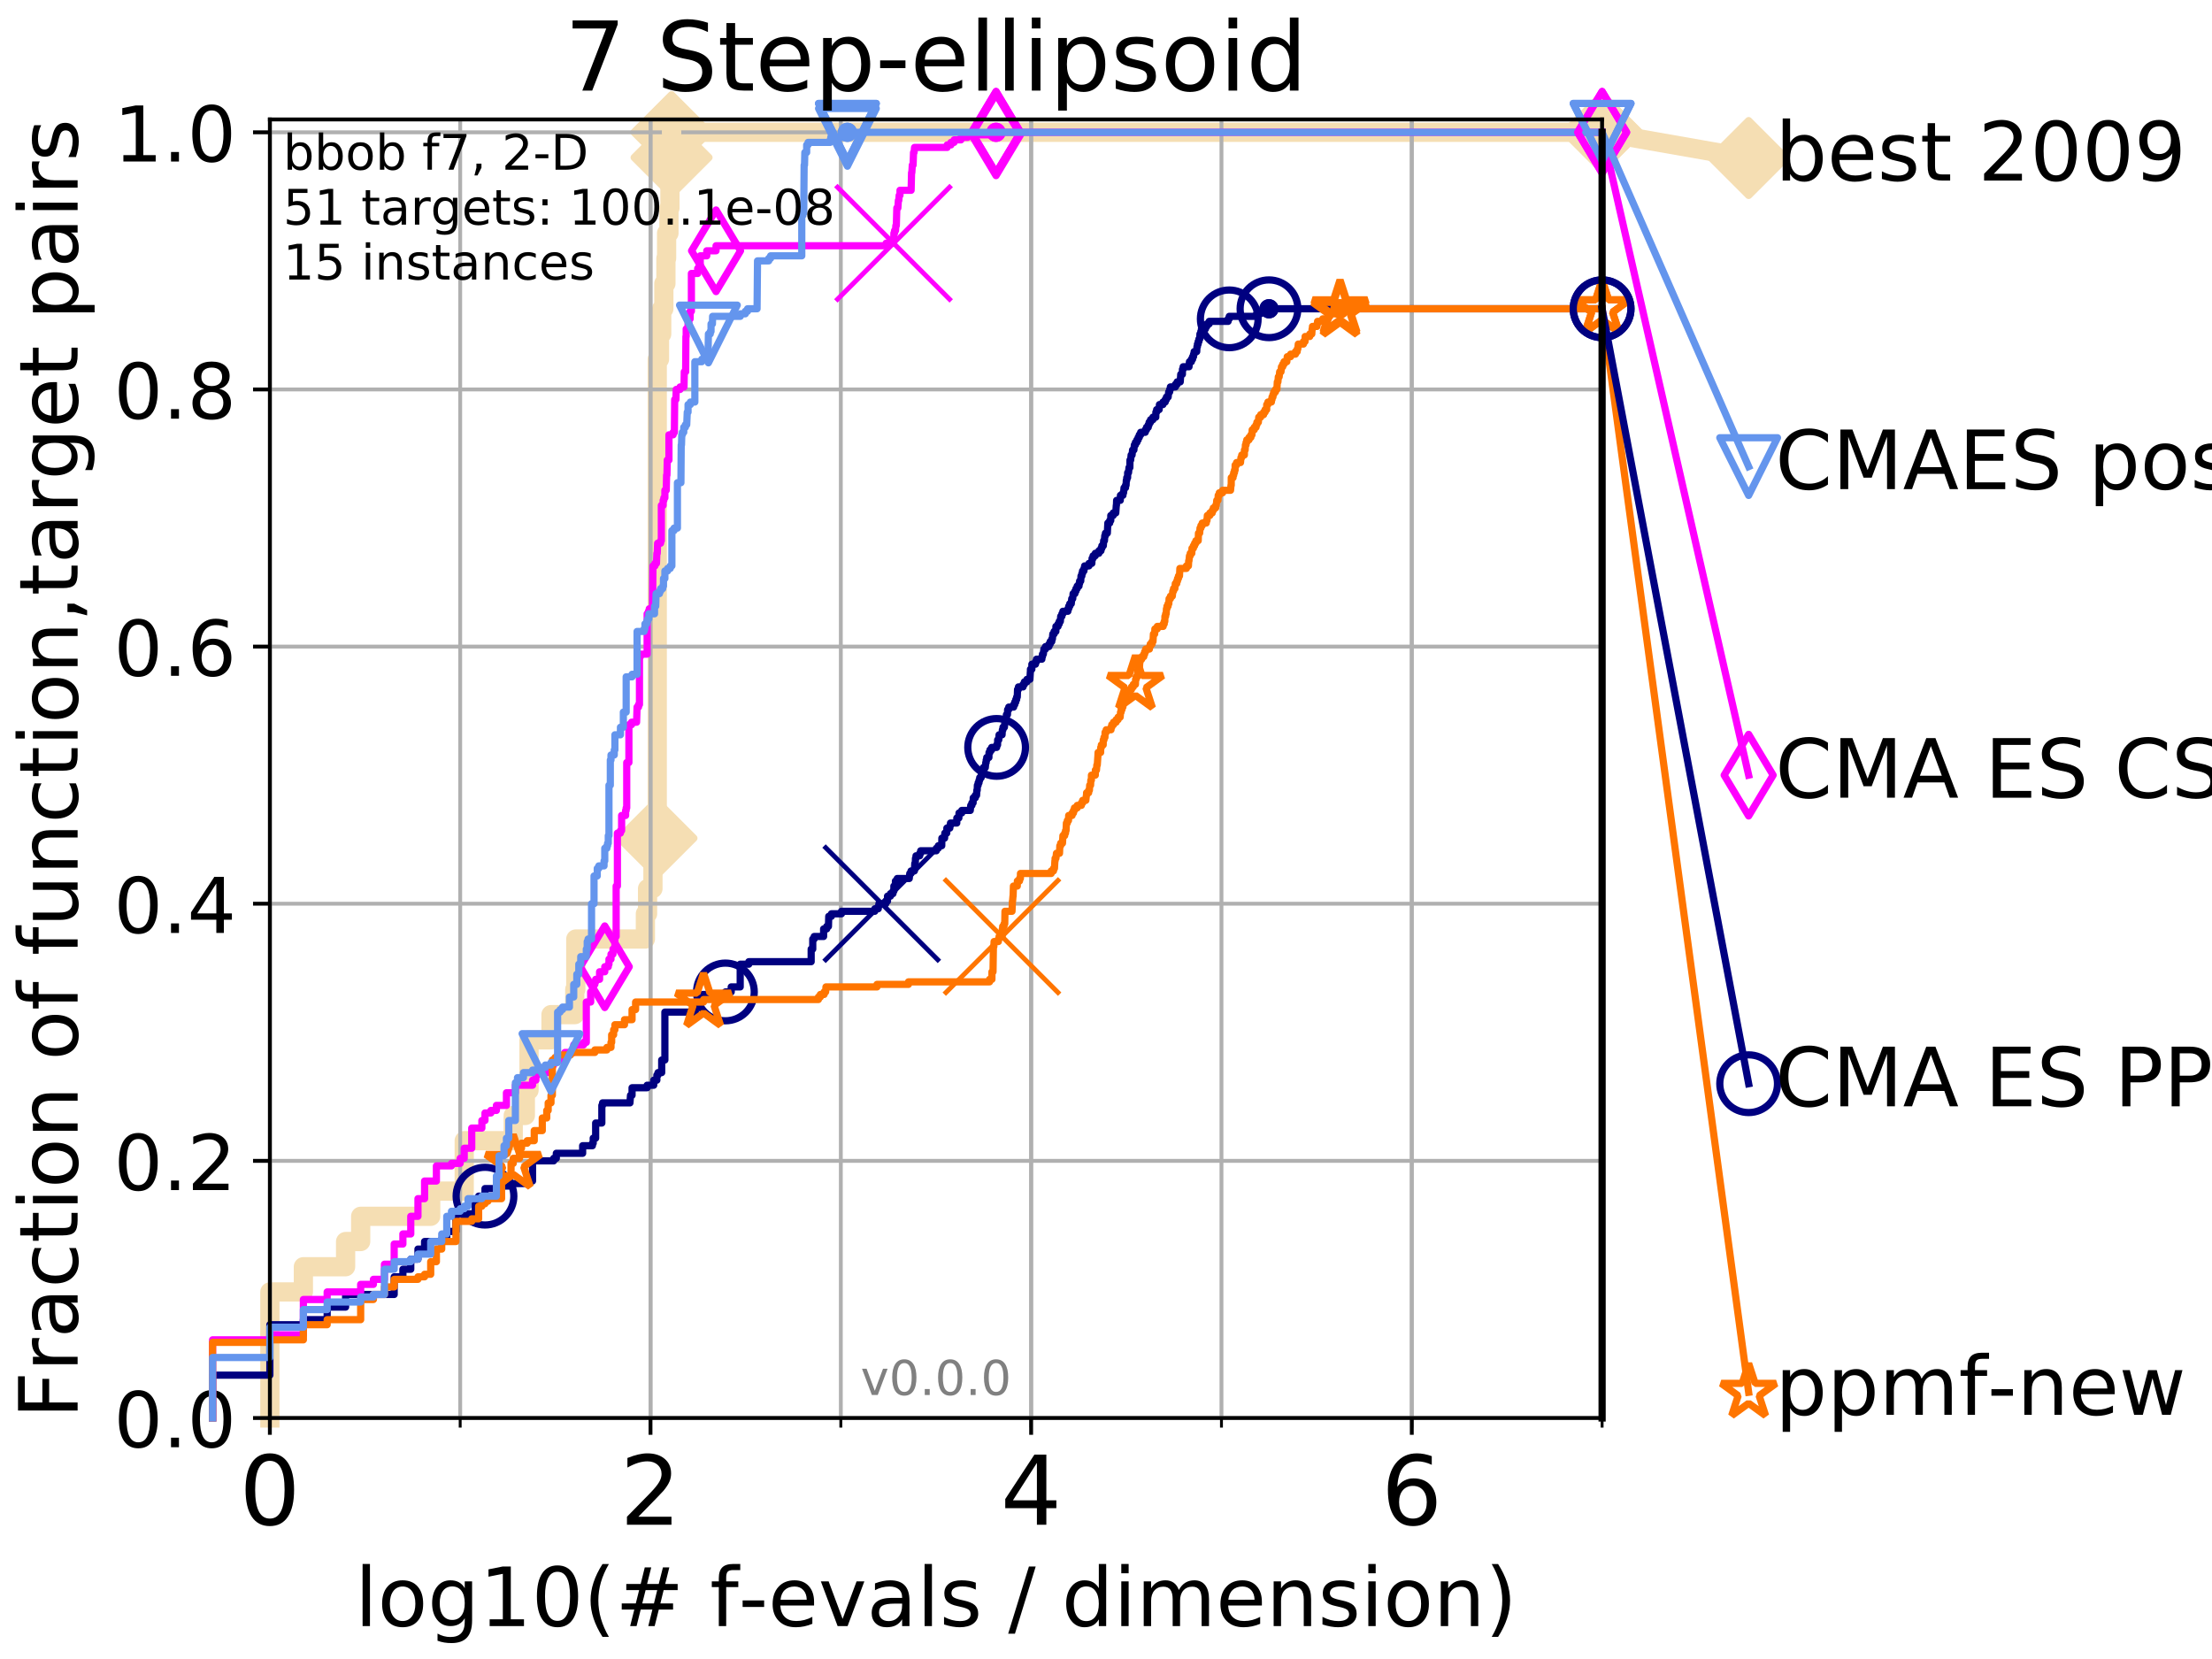 <?xml version="1.0" encoding="utf-8" standalone="no"?>
<!DOCTYPE svg PUBLIC "-//W3C//DTD SVG 1.1//EN"
  "http://www.w3.org/Graphics/SVG/1.1/DTD/svg11.dtd">
<!-- Created with matplotlib (http://matplotlib.org/) -->
<svg height="345pt" version="1.1" viewBox="0 0 460 345" width="460pt" xmlns="http://www.w3.org/2000/svg" xmlns:xlink="http://www.w3.org/1999/xlink">
 <defs>
  <style type="text/css">
*{stroke-linecap:butt;stroke-linejoin:round;}
  </style>
 </defs>
 <g id="figure_1">
  <g id="patch_1">
   <path d="M 0 345.6 
L 460.8 345.6 
L 460.8 0 
L 0 0 
z
" style="fill:#ffffff;"/>
  </g>
  <g id="axes_1">
   <g id="patch_2">
    <path d="M 56.12 294.88 
L 333.168 294.88 
L 333.168 24.84 
L 56.12 24.84 
z
" style="fill:#ffffff;"/>
   </g>
   <g id="line2d_1">
    <path d="M 56.12 294.88 
L 56.12 268.668 
L 63.089 268.668 
L 63.089 263.425 
L 71.87 263.425 
L 71.87 258.183 
L 75.004 258.183 
L 75.004 252.94 
L 89.568 252.94 
L 89.568 247.698 
L 96.537 247.698 
L 96.537 237.213 
L 106.731 237.213 
L 106.731 231.97 
L 109.251 231.97 
L 109.251 226.728 
L 110.015 226.728 
L 110.015 216.243 
L 114.582 216.243 
L 114.582 211 
L 119.527 211 
L 119.527 205.758 
L 119.74 205.758 
L 119.74 195.273 
L 134.213 195.273 
L 134.213 190.03 
L 134.664 190.03 
L 134.664 184.788 
L 135.785 184.788 
L 135.785 179.546 
L 136.52 179.546 
L 136.52 174.303 
L 136.679 174.303 
L 136.679 74.696 
L 137.148 74.696 
L 137.148 69.453 
L 137.604 69.453 
L 137.604 64.211 
L 138.049 64.211 
L 138.049 58.969 
L 138.482 58.969 
L 138.482 53.726 
L 138.624 53.726 
L 138.624 48.484 
L 139.112 48.484 
L 139.112 43.241 
L 139.317 43.241 
L 139.317 37.999 
L 139.52 37.999 
L 139.52 32.756 
L 139.654 32.756 
L 139.654 27.514 
L 333.168 27.514 
" style="fill:none;stroke:#f5deb3;stroke-linecap:square;stroke-width:4;"/>
   </g>
   <g id="line2d_2">
    <defs>
     <path d="M -0 7.778 
L 7.778 0 
L 0 -7.778 
L -7.778 -0 
z
" id="mfd986e290a" style="stroke:#f5deb3;stroke-linejoin:miter;stroke-width:1.5;"/>
    </defs>
    <g>
     <use style="fill:#f5deb3;stroke:#f5deb3;stroke-linejoin:miter;stroke-width:1.5;" x="136.52" xlink:href="#mfd986e290a" y="174.303"/>
     <use style="fill:#f5deb3;stroke:#f5deb3;stroke-linejoin:miter;stroke-width:1.5;" x="139.654" xlink:href="#mfd986e290a" y="32.756"/>
     <use style="fill:#f5deb3;stroke:#f5deb3;stroke-linejoin:miter;stroke-width:1.5;" x="139.654" xlink:href="#mfd986e290a" y="27.514"/>
     <use style="fill:#f5deb3;stroke:#f5deb3;stroke-linejoin:miter;stroke-width:1.5;" x="139.654" xlink:href="#mfd986e290a" y="27.514"/>
     <use style="fill:#f5deb3;stroke:#f5deb3;stroke-linejoin:miter;stroke-width:1.5;" x="333.168" xlink:href="#mfd986e290a" y="27.514"/>
    </g>
   </g>
   <g id="line2d_3">
    <path style="fill:none;stroke:#f5deb3;stroke-linecap:square;stroke-width:4;"/>
    <g/>
   </g>
   <g id="line2d_4">
    <path d="M 333.168 27.514 
L 363.643 32.861 
" style="fill:none;stroke:#f5deb3;stroke-linecap:square;stroke-width:4;"/>
    <g>
     <use style="fill:#f5deb3;stroke:#f5deb3;stroke-linejoin:miter;stroke-width:1.5;" x="333.168" xlink:href="#mfd986e290a" y="27.514"/>
     <use style="fill:#f5deb3;stroke:#f5deb3;stroke-linejoin:miter;stroke-width:1.5;" x="363.643" xlink:href="#mfd986e290a" y="32.861"/>
    </g>
   </g>
   <g id="matplotlib.axis_1">
    <g id="xtick_1">
     <g id="line2d_5">
      <path clip-path="url(#pff44eb1daa)" d="M 56.12 294.88 
L 56.12 24.84 
" style="fill:none;stroke:#b0b0b0;stroke-linecap:square;stroke-width:0.8;"/>
     </g>
     <g id="line2d_6">
      <defs>
       <path d="M 0 0 
L 0 3.5 
" id="ma06f2688d3" style="stroke:#000000;stroke-width:0.8;"/>
      </defs>
      <g>
       <use style="stroke:#000000;stroke-width:0.8;" x="56.12" xlink:href="#ma06f2688d3" y="294.88"/>
      </g>
     </g>
     <g id="text_1">
      <!-- 0 -->
      <defs>
       <path d="M 31.781 66.406 
Q 24.172 66.406 20.328 58.906 
Q 16.5 51.422 16.5 36.375 
Q 16.5 21.391 20.328 13.891 
Q 24.172 6.391 31.781 6.391 
Q 39.453 6.391 43.281 13.891 
Q 47.125 21.391 47.125 36.375 
Q 47.125 51.422 43.281 58.906 
Q 39.453 66.406 31.781 66.406 
z
M 31.781 74.219 
Q 44.047 74.219 50.516 64.516 
Q 56.984 54.828 56.984 36.375 
Q 56.984 17.969 50.516 8.266 
Q 44.047 -1.422 31.781 -1.422 
Q 19.531 -1.422 13.062 8.266 
Q 6.594 17.969 6.594 36.375 
Q 6.594 54.828 13.062 64.516 
Q 19.531 74.219 31.781 74.219 
z
" id="DejaVuSans-30"/>
      </defs>
      <g transform="translate(49.758 317.077)scale(0.2 -0.2)">
       <use xlink:href="#DejaVuSans-30"/>
      </g>
     </g>
    </g>
    <g id="xtick_2">
     <g id="line2d_7">
      <path clip-path="url(#pff44eb1daa)" d="M 135.277 294.88 
L 135.277 24.84 
" style="fill:none;stroke:#b0b0b0;stroke-linecap:square;stroke-width:0.8;"/>
     </g>
     <g id="line2d_8">
      <g>
       <use style="stroke:#000000;stroke-width:0.8;" x="135.277" xlink:href="#ma06f2688d3" y="294.88"/>
      </g>
     </g>
     <g id="text_2">
      <!-- 2 -->
      <defs>
       <path d="M 19.188 8.297 
L 53.609 8.297 
L 53.609 0 
L 7.328 0 
L 7.328 8.297 
Q 12.938 14.109 22.625 23.891 
Q 32.328 33.688 34.812 36.531 
Q 39.547 41.844 41.422 45.531 
Q 43.312 49.219 43.312 52.781 
Q 43.312 58.594 39.234 62.25 
Q 35.156 65.922 28.609 65.922 
Q 23.969 65.922 18.812 64.312 
Q 13.672 62.703 7.812 59.422 
L 7.812 69.391 
Q 13.766 71.781 18.938 73 
Q 24.125 74.219 28.422 74.219 
Q 39.75 74.219 46.484 68.547 
Q 53.219 62.891 53.219 53.422 
Q 53.219 48.922 51.531 44.891 
Q 49.859 40.875 45.406 35.406 
Q 44.188 33.984 37.641 27.219 
Q 31.109 20.453 19.188 8.297 
z
" id="DejaVuSans-32"/>
      </defs>
      <g transform="translate(128.914 317.077)scale(0.2 -0.2)">
       <use xlink:href="#DejaVuSans-32"/>
      </g>
     </g>
    </g>
    <g id="xtick_3">
     <g id="line2d_9">
      <path clip-path="url(#pff44eb1daa)" d="M 214.433 294.88 
L 214.433 24.84 
" style="fill:none;stroke:#b0b0b0;stroke-linecap:square;stroke-width:0.8;"/>
     </g>
     <g id="line2d_10">
      <g>
       <use style="stroke:#000000;stroke-width:0.8;" x="214.433" xlink:href="#ma06f2688d3" y="294.88"/>
      </g>
     </g>
     <g id="text_3">
      <!-- 4 -->
      <defs>
       <path d="M 37.797 64.312 
L 12.891 25.391 
L 37.797 25.391 
z
M 35.203 72.906 
L 47.609 72.906 
L 47.609 25.391 
L 58.016 25.391 
L 58.016 17.188 
L 47.609 17.188 
L 47.609 0 
L 37.797 0 
L 37.797 17.188 
L 4.891 17.188 
L 4.891 26.703 
z
" id="DejaVuSans-34"/>
      </defs>
      <g transform="translate(208.071 317.077)scale(0.2 -0.2)">
       <use xlink:href="#DejaVuSans-34"/>
      </g>
     </g>
    </g>
    <g id="xtick_4">
     <g id="line2d_11">
      <path clip-path="url(#pff44eb1daa)" d="M 293.59 294.88 
L 293.59 24.84 
" style="fill:none;stroke:#b0b0b0;stroke-linecap:square;stroke-width:0.8;"/>
     </g>
     <g id="line2d_12">
      <g>
       <use style="stroke:#000000;stroke-width:0.8;" x="293.59" xlink:href="#ma06f2688d3" y="294.88"/>
      </g>
     </g>
     <g id="text_4">
      <!-- 6 -->
      <defs>
       <path d="M 33.016 40.375 
Q 26.375 40.375 22.484 35.828 
Q 18.609 31.297 18.609 23.391 
Q 18.609 15.531 22.484 10.953 
Q 26.375 6.391 33.016 6.391 
Q 39.656 6.391 43.531 10.953 
Q 47.406 15.531 47.406 23.391 
Q 47.406 31.297 43.531 35.828 
Q 39.656 40.375 33.016 40.375 
z
M 52.594 71.297 
L 52.594 62.312 
Q 48.875 64.062 45.094 64.984 
Q 41.312 65.922 37.594 65.922 
Q 27.828 65.922 22.672 59.328 
Q 17.531 52.734 16.797 39.406 
Q 19.672 43.656 24.016 45.922 
Q 28.375 48.188 33.594 48.188 
Q 44.578 48.188 50.953 41.516 
Q 57.328 34.859 57.328 23.391 
Q 57.328 12.156 50.688 5.359 
Q 44.047 -1.422 33.016 -1.422 
Q 20.359 -1.422 13.672 8.266 
Q 6.984 17.969 6.984 36.375 
Q 6.984 53.656 15.188 63.938 
Q 23.391 74.219 37.203 74.219 
Q 40.922 74.219 44.703 73.484 
Q 48.484 72.75 52.594 71.297 
z
" id="DejaVuSans-36"/>
      </defs>
      <g transform="translate(287.227 317.077)scale(0.2 -0.2)">
       <use xlink:href="#DejaVuSans-36"/>
      </g>
     </g>
    </g>
    <g id="xtick_5">
     <g id="line2d_13">
      <path clip-path="url(#pff44eb1daa)" d="M 56.12 294.88 
L 56.12 24.84 
" style="fill:none;stroke:#b0b0b0;stroke-linecap:square;stroke-width:0.8;"/>
     </g>
     <g id="line2d_14">
      <defs>
       <path d="M 0 0 
L 0 2 
" id="m44bbc08d67" style="stroke:#000000;stroke-width:0.6;"/>
      </defs>
      <g>
       <use style="stroke:#000000;stroke-width:0.6;" x="56.12" xlink:href="#m44bbc08d67" y="294.88"/>
      </g>
     </g>
    </g>
    <g id="xtick_6">
     <g id="line2d_15">
      <path clip-path="url(#pff44eb1daa)" d="M 95.698 294.88 
L 95.698 24.84 
" style="fill:none;stroke:#b0b0b0;stroke-linecap:square;stroke-width:0.8;"/>
     </g>
     <g id="line2d_16">
      <g>
       <use style="stroke:#000000;stroke-width:0.6;" x="95.698" xlink:href="#m44bbc08d67" y="294.88"/>
      </g>
     </g>
    </g>
    <g id="xtick_7">
     <g id="line2d_17">
      <path clip-path="url(#pff44eb1daa)" d="M 135.277 294.88 
L 135.277 24.84 
" style="fill:none;stroke:#b0b0b0;stroke-linecap:square;stroke-width:0.8;"/>
     </g>
     <g id="line2d_18">
      <g>
       <use style="stroke:#000000;stroke-width:0.6;" x="135.277" xlink:href="#m44bbc08d67" y="294.88"/>
      </g>
     </g>
    </g>
    <g id="xtick_8">
     <g id="line2d_19">
      <path clip-path="url(#pff44eb1daa)" d="M 174.855 294.88 
L 174.855 24.84 
" style="fill:none;stroke:#b0b0b0;stroke-linecap:square;stroke-width:0.8;"/>
     </g>
     <g id="line2d_20">
      <g>
       <use style="stroke:#000000;stroke-width:0.6;" x="174.855" xlink:href="#m44bbc08d67" y="294.88"/>
      </g>
     </g>
    </g>
    <g id="xtick_9">
     <g id="line2d_21">
      <path clip-path="url(#pff44eb1daa)" d="M 214.433 294.88 
L 214.433 24.84 
" style="fill:none;stroke:#b0b0b0;stroke-linecap:square;stroke-width:0.8;"/>
     </g>
     <g id="line2d_22">
      <g>
       <use style="stroke:#000000;stroke-width:0.6;" x="214.433" xlink:href="#m44bbc08d67" y="294.88"/>
      </g>
     </g>
    </g>
    <g id="xtick_10">
     <g id="line2d_23">
      <path clip-path="url(#pff44eb1daa)" d="M 254.011 294.88 
L 254.011 24.84 
" style="fill:none;stroke:#b0b0b0;stroke-linecap:square;stroke-width:0.8;"/>
     </g>
     <g id="line2d_24">
      <g>
       <use style="stroke:#000000;stroke-width:0.6;" x="254.011" xlink:href="#m44bbc08d67" y="294.88"/>
      </g>
     </g>
    </g>
    <g id="xtick_11">
     <g id="line2d_25">
      <path clip-path="url(#pff44eb1daa)" d="M 293.59 294.88 
L 293.59 24.84 
" style="fill:none;stroke:#b0b0b0;stroke-linecap:square;stroke-width:0.8;"/>
     </g>
     <g id="line2d_26">
      <g>
       <use style="stroke:#000000;stroke-width:0.6;" x="293.59" xlink:href="#m44bbc08d67" y="294.88"/>
      </g>
     </g>
    </g>
    <g id="xtick_12">
     <g id="line2d_27">
      <path clip-path="url(#pff44eb1daa)" d="M 333.168 294.88 
L 333.168 24.84 
" style="fill:none;stroke:#b0b0b0;stroke-linecap:square;stroke-width:0.8;"/>
     </g>
     <g id="line2d_28">
      <g>
       <use style="stroke:#000000;stroke-width:0.6;" x="333.168" xlink:href="#m44bbc08d67" y="294.88"/>
      </g>
     </g>
    </g>
    <g id="text_5">
     <!-- log10(# f-evals / dimension) -->
     <defs>
      <path d="M 9.422 75.984 
L 18.406 75.984 
L 18.406 0 
L 9.422 0 
z
" id="DejaVuSans-6c"/>
      <path d="M 30.609 48.391 
Q 23.391 48.391 19.188 42.75 
Q 14.984 37.109 14.984 27.297 
Q 14.984 17.484 19.156 11.844 
Q 23.344 6.203 30.609 6.203 
Q 37.797 6.203 41.984 11.859 
Q 46.188 17.531 46.188 27.297 
Q 46.188 37.016 41.984 42.703 
Q 37.797 48.391 30.609 48.391 
z
M 30.609 56 
Q 42.328 56 49.016 48.375 
Q 55.719 40.766 55.719 27.297 
Q 55.719 13.875 49.016 6.219 
Q 42.328 -1.422 30.609 -1.422 
Q 18.844 -1.422 12.172 6.219 
Q 5.516 13.875 5.516 27.297 
Q 5.516 40.766 12.172 48.375 
Q 18.844 56 30.609 56 
z
" id="DejaVuSans-6f"/>
      <path d="M 45.406 27.984 
Q 45.406 37.75 41.375 43.109 
Q 37.359 48.484 30.078 48.484 
Q 22.859 48.484 18.828 43.109 
Q 14.797 37.75 14.797 27.984 
Q 14.797 18.266 18.828 12.891 
Q 22.859 7.516 30.078 7.516 
Q 37.359 7.516 41.375 12.891 
Q 45.406 18.266 45.406 27.984 
z
M 54.391 6.781 
Q 54.391 -7.172 48.188 -13.984 
Q 42 -20.797 29.203 -20.797 
Q 24.469 -20.797 20.266 -20.094 
Q 16.062 -19.391 12.109 -17.922 
L 12.109 -9.188 
Q 16.062 -11.328 19.922 -12.344 
Q 23.781 -13.375 27.781 -13.375 
Q 36.625 -13.375 41.016 -8.766 
Q 45.406 -4.156 45.406 5.172 
L 45.406 9.625 
Q 42.625 4.781 38.281 2.391 
Q 33.938 0 27.875 0 
Q 17.828 0 11.672 7.656 
Q 5.516 15.328 5.516 27.984 
Q 5.516 40.672 11.672 48.328 
Q 17.828 56 27.875 56 
Q 33.938 56 38.281 53.609 
Q 42.625 51.219 45.406 46.391 
L 45.406 54.688 
L 54.391 54.688 
z
" id="DejaVuSans-67"/>
      <path d="M 12.406 8.297 
L 28.516 8.297 
L 28.516 63.922 
L 10.984 60.406 
L 10.984 69.391 
L 28.422 72.906 
L 38.281 72.906 
L 38.281 8.297 
L 54.391 8.297 
L 54.391 0 
L 12.406 0 
z
" id="DejaVuSans-31"/>
      <path d="M 31 75.875 
Q 24.469 64.656 21.281 53.656 
Q 18.109 42.672 18.109 31.391 
Q 18.109 20.125 21.312 9.062 
Q 24.516 -2 31 -13.188 
L 23.188 -13.188 
Q 15.875 -1.703 12.234 9.375 
Q 8.594 20.453 8.594 31.391 
Q 8.594 42.281 12.203 53.312 
Q 15.828 64.359 23.188 75.875 
z
" id="DejaVuSans-28"/>
      <path d="M 51.125 44 
L 36.922 44 
L 32.812 27.688 
L 47.125 27.688 
z
M 43.797 71.781 
L 38.719 51.516 
L 52.984 51.516 
L 58.109 71.781 
L 65.922 71.781 
L 60.891 51.516 
L 76.125 51.516 
L 76.125 44 
L 58.984 44 
L 54.984 27.688 
L 70.516 27.688 
L 70.516 20.219 
L 53.078 20.219 
L 48 0 
L 40.188 0 
L 45.219 20.219 
L 30.906 20.219 
L 25.875 0 
L 18.016 0 
L 23.094 20.219 
L 7.719 20.219 
L 7.719 27.688 
L 24.906 27.688 
L 29 44 
L 13.281 44 
L 13.281 51.516 
L 30.906 51.516 
L 35.891 71.781 
z
" id="DejaVuSans-23"/>
      <path id="DejaVuSans-20"/>
      <path d="M 37.109 75.984 
L 37.109 68.5 
L 28.516 68.5 
Q 23.688 68.5 21.797 66.547 
Q 19.922 64.594 19.922 59.516 
L 19.922 54.688 
L 34.719 54.688 
L 34.719 47.703 
L 19.922 47.703 
L 19.922 0 
L 10.891 0 
L 10.891 47.703 
L 2.297 47.703 
L 2.297 54.688 
L 10.891 54.688 
L 10.891 58.5 
Q 10.891 67.625 15.141 71.797 
Q 19.391 75.984 28.609 75.984 
z
" id="DejaVuSans-66"/>
      <path d="M 4.891 31.391 
L 31.203 31.391 
L 31.203 23.391 
L 4.891 23.391 
z
" id="DejaVuSans-2d"/>
      <path d="M 56.203 29.594 
L 56.203 25.203 
L 14.891 25.203 
Q 15.484 15.922 20.484 11.062 
Q 25.484 6.203 34.422 6.203 
Q 39.594 6.203 44.453 7.469 
Q 49.312 8.734 54.109 11.281 
L 54.109 2.781 
Q 49.266 0.734 44.188 -0.344 
Q 39.109 -1.422 33.891 -1.422 
Q 20.797 -1.422 13.156 6.188 
Q 5.516 13.812 5.516 26.812 
Q 5.516 40.234 12.766 48.109 
Q 20.016 56 32.328 56 
Q 43.359 56 49.781 48.891 
Q 56.203 41.797 56.203 29.594 
z
M 47.219 32.234 
Q 47.125 39.594 43.094 43.984 
Q 39.062 48.391 32.422 48.391 
Q 24.906 48.391 20.391 44.141 
Q 15.875 39.891 15.188 32.172 
z
" id="DejaVuSans-65"/>
      <path d="M 2.984 54.688 
L 12.5 54.688 
L 29.594 8.797 
L 46.688 54.688 
L 56.203 54.688 
L 35.688 0 
L 23.484 0 
z
" id="DejaVuSans-76"/>
      <path d="M 34.281 27.484 
Q 23.391 27.484 19.188 25 
Q 14.984 22.516 14.984 16.5 
Q 14.984 11.719 18.141 8.906 
Q 21.297 6.109 26.703 6.109 
Q 34.188 6.109 38.703 11.406 
Q 43.219 16.703 43.219 25.484 
L 43.219 27.484 
z
M 52.203 31.203 
L 52.203 0 
L 43.219 0 
L 43.219 8.297 
Q 40.141 3.328 35.547 0.953 
Q 30.953 -1.422 24.312 -1.422 
Q 15.922 -1.422 10.953 3.297 
Q 6 8.016 6 15.922 
Q 6 25.141 12.172 29.828 
Q 18.359 34.516 30.609 34.516 
L 43.219 34.516 
L 43.219 35.406 
Q 43.219 41.609 39.141 45 
Q 35.062 48.391 27.688 48.391 
Q 23 48.391 18.547 47.266 
Q 14.109 46.141 10.016 43.891 
L 10.016 52.203 
Q 14.938 54.109 19.578 55.047 
Q 24.219 56 28.609 56 
Q 40.484 56 46.344 49.844 
Q 52.203 43.703 52.203 31.203 
z
" id="DejaVuSans-61"/>
      <path d="M 44.281 53.078 
L 44.281 44.578 
Q 40.484 46.531 36.375 47.5 
Q 32.281 48.484 27.875 48.484 
Q 21.188 48.484 17.844 46.438 
Q 14.5 44.391 14.5 40.281 
Q 14.5 37.156 16.891 35.375 
Q 19.281 33.594 26.516 31.984 
L 29.594 31.297 
Q 39.156 29.25 43.188 25.516 
Q 47.219 21.781 47.219 15.094 
Q 47.219 7.469 41.188 3.016 
Q 35.156 -1.422 24.609 -1.422 
Q 20.219 -1.422 15.453 -0.562 
Q 10.688 0.297 5.422 2 
L 5.422 11.281 
Q 10.406 8.688 15.234 7.391 
Q 20.062 6.109 24.812 6.109 
Q 31.156 6.109 34.562 8.281 
Q 37.984 10.453 37.984 14.406 
Q 37.984 18.062 35.516 20.016 
Q 33.062 21.969 24.703 23.781 
L 21.578 24.516 
Q 13.234 26.266 9.516 29.906 
Q 5.812 33.547 5.812 39.891 
Q 5.812 47.609 11.281 51.797 
Q 16.75 56 26.812 56 
Q 31.781 56 36.172 55.266 
Q 40.578 54.547 44.281 53.078 
z
" id="DejaVuSans-73"/>
      <path d="M 25.391 72.906 
L 33.688 72.906 
L 8.297 -9.281 
L 0 -9.281 
z
" id="DejaVuSans-2f"/>
      <path d="M 45.406 46.391 
L 45.406 75.984 
L 54.391 75.984 
L 54.391 0 
L 45.406 0 
L 45.406 8.203 
Q 42.578 3.328 38.25 0.953 
Q 33.938 -1.422 27.875 -1.422 
Q 17.969 -1.422 11.734 6.484 
Q 5.516 14.406 5.516 27.297 
Q 5.516 40.188 11.734 48.094 
Q 17.969 56 27.875 56 
Q 33.938 56 38.25 53.625 
Q 42.578 51.266 45.406 46.391 
z
M 14.797 27.297 
Q 14.797 17.391 18.875 11.75 
Q 22.953 6.109 30.078 6.109 
Q 37.203 6.109 41.297 11.75 
Q 45.406 17.391 45.406 27.297 
Q 45.406 37.203 41.297 42.844 
Q 37.203 48.484 30.078 48.484 
Q 22.953 48.484 18.875 42.844 
Q 14.797 37.203 14.797 27.297 
z
" id="DejaVuSans-64"/>
      <path d="M 9.422 54.688 
L 18.406 54.688 
L 18.406 0 
L 9.422 0 
z
M 9.422 75.984 
L 18.406 75.984 
L 18.406 64.594 
L 9.422 64.594 
z
" id="DejaVuSans-69"/>
      <path d="M 52 44.188 
Q 55.375 50.25 60.062 53.125 
Q 64.75 56 71.094 56 
Q 79.641 56 84.281 50.016 
Q 88.922 44.047 88.922 33.016 
L 88.922 0 
L 79.891 0 
L 79.891 32.719 
Q 79.891 40.578 77.094 44.375 
Q 74.312 48.188 68.609 48.188 
Q 61.625 48.188 57.562 43.547 
Q 53.516 38.922 53.516 30.906 
L 53.516 0 
L 44.484 0 
L 44.484 32.719 
Q 44.484 40.625 41.703 44.406 
Q 38.922 48.188 33.109 48.188 
Q 26.219 48.188 22.156 43.531 
Q 18.109 38.875 18.109 30.906 
L 18.109 0 
L 9.078 0 
L 9.078 54.688 
L 18.109 54.688 
L 18.109 46.188 
Q 21.188 51.219 25.484 53.609 
Q 29.781 56 35.688 56 
Q 41.656 56 45.828 52.969 
Q 50 49.953 52 44.188 
z
" id="DejaVuSans-6d"/>
      <path d="M 54.891 33.016 
L 54.891 0 
L 45.906 0 
L 45.906 32.719 
Q 45.906 40.484 42.875 44.328 
Q 39.844 48.188 33.797 48.188 
Q 26.516 48.188 22.312 43.547 
Q 18.109 38.922 18.109 30.906 
L 18.109 0 
L 9.078 0 
L 9.078 54.688 
L 18.109 54.688 
L 18.109 46.188 
Q 21.344 51.125 25.703 53.562 
Q 30.078 56 35.797 56 
Q 45.219 56 50.047 50.172 
Q 54.891 44.344 54.891 33.016 
z
" id="DejaVuSans-6e"/>
      <path d="M 8.016 75.875 
L 15.828 75.875 
Q 23.141 64.359 26.781 53.312 
Q 30.422 42.281 30.422 31.391 
Q 30.422 20.453 26.781 9.375 
Q 23.141 -1.703 15.828 -13.188 
L 8.016 -13.188 
Q 14.5 -2 17.703 9.062 
Q 20.906 20.125 20.906 31.391 
Q 20.906 42.672 17.703 53.656 
Q 14.5 64.656 8.016 75.875 
z
" id="DejaVuSans-29"/>
     </defs>
     <g transform="translate(73.803 338.154)scale(0.17 -0.17)">
      <use xlink:href="#DejaVuSans-6c"/>
      <use x="27.783" xlink:href="#DejaVuSans-6f"/>
      <use x="88.965" xlink:href="#DejaVuSans-67"/>
      <use x="152.441" xlink:href="#DejaVuSans-31"/>
      <use x="216.064" xlink:href="#DejaVuSans-30"/>
      <use x="279.688" xlink:href="#DejaVuSans-28"/>
      <use x="318.701" xlink:href="#DejaVuSans-23"/>
      <use x="402.49" xlink:href="#DejaVuSans-20"/>
      <use x="434.277" xlink:href="#DejaVuSans-66"/>
      <use x="469.404" xlink:href="#DejaVuSans-2d"/>
      <use x="505.488" xlink:href="#DejaVuSans-65"/>
      <use x="567.012" xlink:href="#DejaVuSans-76"/>
      <use x="626.191" xlink:href="#DejaVuSans-61"/>
      <use x="687.471" xlink:href="#DejaVuSans-6c"/>
      <use x="715.254" xlink:href="#DejaVuSans-73"/>
      <use x="767.354" xlink:href="#DejaVuSans-20"/>
      <use x="799.141" xlink:href="#DejaVuSans-2f"/>
      <use x="832.832" xlink:href="#DejaVuSans-20"/>
      <use x="864.619" xlink:href="#DejaVuSans-64"/>
      <use x="928.096" xlink:href="#DejaVuSans-69"/>
      <use x="955.879" xlink:href="#DejaVuSans-6d"/>
      <use x="1053.291" xlink:href="#DejaVuSans-65"/>
      <use x="1114.814" xlink:href="#DejaVuSans-6e"/>
      <use x="1178.193" xlink:href="#DejaVuSans-73"/>
      <use x="1230.293" xlink:href="#DejaVuSans-69"/>
      <use x="1258.076" xlink:href="#DejaVuSans-6f"/>
      <use x="1319.258" xlink:href="#DejaVuSans-6e"/>
      <use x="1382.637" xlink:href="#DejaVuSans-29"/>
     </g>
    </g>
   </g>
   <g id="matplotlib.axis_2">
    <g id="ytick_1">
     <g id="line2d_29">
      <path clip-path="url(#pff44eb1daa)" d="M 56.12 294.88 
L 333.168 294.88 
" style="fill:none;stroke:#b0b0b0;stroke-linecap:square;stroke-width:0.8;"/>
     </g>
     <g id="line2d_30">
      <defs>
       <path d="M 0 0 
L -3.5 0 
" id="m5b1fb63949" style="stroke:#000000;stroke-width:0.8;"/>
      </defs>
      <g>
       <use style="stroke:#000000;stroke-width:0.8;" x="56.12" xlink:href="#m5b1fb63949" y="294.88"/>
      </g>
     </g>
     <g id="text_6">
      <!-- 0.0 -->
      <defs>
       <path d="M 10.688 12.406 
L 21 12.406 
L 21 0 
L 10.688 0 
z
" id="DejaVuSans-2e"/>
      </defs>
      <g transform="translate(23.675 300.959)scale(0.16 -0.16)">
       <use xlink:href="#DejaVuSans-30"/>
       <use x="63.623" xlink:href="#DejaVuSans-2e"/>
       <use x="95.41" xlink:href="#DejaVuSans-30"/>
      </g>
     </g>
    </g>
    <g id="ytick_2">
     <g id="line2d_31">
      <path clip-path="url(#pff44eb1daa)" d="M 56.12 241.407 
L 333.168 241.407 
" style="fill:none;stroke:#b0b0b0;stroke-linecap:square;stroke-width:0.8;"/>
     </g>
     <g id="line2d_32">
      <g>
       <use style="stroke:#000000;stroke-width:0.8;" x="56.12" xlink:href="#m5b1fb63949" y="241.407"/>
      </g>
     </g>
     <g id="text_7">
      <!-- 0.2 -->
      <g transform="translate(23.675 247.485)scale(0.16 -0.16)">
       <use xlink:href="#DejaVuSans-30"/>
       <use x="63.623" xlink:href="#DejaVuSans-2e"/>
       <use x="95.41" xlink:href="#DejaVuSans-32"/>
      </g>
     </g>
    </g>
    <g id="ytick_3">
     <g id="line2d_33">
      <path clip-path="url(#pff44eb1daa)" d="M 56.12 187.933 
L 333.168 187.933 
" style="fill:none;stroke:#b0b0b0;stroke-linecap:square;stroke-width:0.8;"/>
     </g>
     <g id="line2d_34">
      <g>
       <use style="stroke:#000000;stroke-width:0.8;" x="56.12" xlink:href="#m5b1fb63949" y="187.933"/>
      </g>
     </g>
     <g id="text_8">
      <!-- 0.4 -->
      <g transform="translate(23.675 194.012)scale(0.16 -0.16)">
       <use xlink:href="#DejaVuSans-30"/>
       <use x="63.623" xlink:href="#DejaVuSans-2e"/>
       <use x="95.41" xlink:href="#DejaVuSans-34"/>
      </g>
     </g>
    </g>
    <g id="ytick_4">
     <g id="line2d_35">
      <path clip-path="url(#pff44eb1daa)" d="M 56.12 134.46 
L 333.168 134.46 
" style="fill:none;stroke:#b0b0b0;stroke-linecap:square;stroke-width:0.8;"/>
     </g>
     <g id="line2d_36">
      <g>
       <use style="stroke:#000000;stroke-width:0.8;" x="56.12" xlink:href="#m5b1fb63949" y="134.46"/>
      </g>
     </g>
     <g id="text_9">
      <!-- 0.6 -->
      <g transform="translate(23.675 140.539)scale(0.16 -0.16)">
       <use xlink:href="#DejaVuSans-30"/>
       <use x="63.623" xlink:href="#DejaVuSans-2e"/>
       <use x="95.41" xlink:href="#DejaVuSans-36"/>
      </g>
     </g>
    </g>
    <g id="ytick_5">
     <g id="line2d_37">
      <path clip-path="url(#pff44eb1daa)" d="M 56.12 80.987 
L 333.168 80.987 
" style="fill:none;stroke:#b0b0b0;stroke-linecap:square;stroke-width:0.8;"/>
     </g>
     <g id="line2d_38">
      <g>
       <use style="stroke:#000000;stroke-width:0.8;" x="56.12" xlink:href="#m5b1fb63949" y="80.987"/>
      </g>
     </g>
     <g id="text_10">
      <!-- 0.8 -->
      <defs>
       <path d="M 31.781 34.625 
Q 24.75 34.625 20.719 30.859 
Q 16.703 27.094 16.703 20.516 
Q 16.703 13.922 20.719 10.156 
Q 24.75 6.391 31.781 6.391 
Q 38.812 6.391 42.859 10.172 
Q 46.922 13.969 46.922 20.516 
Q 46.922 27.094 42.891 30.859 
Q 38.875 34.625 31.781 34.625 
z
M 21.922 38.812 
Q 15.578 40.375 12.031 44.719 
Q 8.5 49.078 8.5 55.328 
Q 8.5 64.062 14.719 69.141 
Q 20.953 74.219 31.781 74.219 
Q 42.672 74.219 48.875 69.141 
Q 55.078 64.062 55.078 55.328 
Q 55.078 49.078 51.531 44.719 
Q 48 40.375 41.703 38.812 
Q 48.828 37.156 52.797 32.312 
Q 56.781 27.484 56.781 20.516 
Q 56.781 9.906 50.312 4.234 
Q 43.844 -1.422 31.781 -1.422 
Q 19.734 -1.422 13.25 4.234 
Q 6.781 9.906 6.781 20.516 
Q 6.781 27.484 10.781 32.312 
Q 14.797 37.156 21.922 38.812 
z
M 18.312 54.391 
Q 18.312 48.734 21.844 45.562 
Q 25.391 42.391 31.781 42.391 
Q 38.141 42.391 41.719 45.562 
Q 45.312 48.734 45.312 54.391 
Q 45.312 60.062 41.719 63.234 
Q 38.141 66.406 31.781 66.406 
Q 25.391 66.406 21.844 63.234 
Q 18.312 60.062 18.312 54.391 
z
" id="DejaVuSans-38"/>
      </defs>
      <g transform="translate(23.675 87.066)scale(0.16 -0.16)">
       <use xlink:href="#DejaVuSans-30"/>
       <use x="63.623" xlink:href="#DejaVuSans-2e"/>
       <use x="95.41" xlink:href="#DejaVuSans-38"/>
      </g>
     </g>
    </g>
    <g id="ytick_6">
     <g id="line2d_39">
      <path clip-path="url(#pff44eb1daa)" d="M 56.12 27.514 
L 333.168 27.514 
" style="fill:none;stroke:#b0b0b0;stroke-linecap:square;stroke-width:0.8;"/>
     </g>
     <g id="line2d_40">
      <g>
       <use style="stroke:#000000;stroke-width:0.8;" x="56.12" xlink:href="#m5b1fb63949" y="27.514"/>
      </g>
     </g>
     <g id="text_11">
      <!-- 1.0 -->
      <g transform="translate(23.675 33.592)scale(0.16 -0.16)">
       <use xlink:href="#DejaVuSans-31"/>
       <use x="63.623" xlink:href="#DejaVuSans-2e"/>
       <use x="95.41" xlink:href="#DejaVuSans-30"/>
      </g>
     </g>
    </g>
    <g id="text_12">
     <!-- Fraction of function,target pairs -->
     <defs>
      <path d="M 9.812 72.906 
L 51.703 72.906 
L 51.703 64.594 
L 19.672 64.594 
L 19.672 43.109 
L 48.578 43.109 
L 48.578 34.812 
L 19.672 34.812 
L 19.672 0 
L 9.812 0 
z
" id="DejaVuSans-46"/>
      <path d="M 41.109 46.297 
Q 39.594 47.172 37.812 47.578 
Q 36.031 48 33.891 48 
Q 26.266 48 22.188 43.047 
Q 18.109 38.094 18.109 28.812 
L 18.109 0 
L 9.078 0 
L 9.078 54.688 
L 18.109 54.688 
L 18.109 46.188 
Q 20.953 51.172 25.484 53.578 
Q 30.031 56 36.531 56 
Q 37.453 56 38.578 55.875 
Q 39.703 55.766 41.062 55.516 
z
" id="DejaVuSans-72"/>
      <path d="M 48.781 52.594 
L 48.781 44.188 
Q 44.969 46.297 41.141 47.344 
Q 37.312 48.391 33.406 48.391 
Q 24.656 48.391 19.812 42.844 
Q 14.984 37.312 14.984 27.297 
Q 14.984 17.281 19.812 11.734 
Q 24.656 6.203 33.406 6.203 
Q 37.312 6.203 41.141 7.25 
Q 44.969 8.297 48.781 10.406 
L 48.781 2.094 
Q 45.016 0.344 40.984 -0.531 
Q 36.969 -1.422 32.422 -1.422 
Q 20.062 -1.422 12.781 6.344 
Q 5.516 14.109 5.516 27.297 
Q 5.516 40.672 12.859 48.328 
Q 20.219 56 33.016 56 
Q 37.156 56 41.109 55.141 
Q 45.062 54.297 48.781 52.594 
z
" id="DejaVuSans-63"/>
      <path d="M 18.312 70.219 
L 18.312 54.688 
L 36.812 54.688 
L 36.812 47.703 
L 18.312 47.703 
L 18.312 18.016 
Q 18.312 11.328 20.141 9.422 
Q 21.969 7.516 27.594 7.516 
L 36.812 7.516 
L 36.812 0 
L 27.594 0 
Q 17.188 0 13.234 3.875 
Q 9.281 7.766 9.281 18.016 
L 9.281 47.703 
L 2.688 47.703 
L 2.688 54.688 
L 9.281 54.688 
L 9.281 70.219 
z
" id="DejaVuSans-74"/>
      <path d="M 8.5 21.578 
L 8.5 54.688 
L 17.484 54.688 
L 17.484 21.922 
Q 17.484 14.156 20.5 10.266 
Q 23.531 6.391 29.594 6.391 
Q 36.859 6.391 41.078 11.031 
Q 45.312 15.672 45.312 23.688 
L 45.312 54.688 
L 54.297 54.688 
L 54.297 0 
L 45.312 0 
L 45.312 8.406 
Q 42.047 3.422 37.719 1 
Q 33.406 -1.422 27.688 -1.422 
Q 18.266 -1.422 13.375 4.438 
Q 8.5 10.297 8.5 21.578 
z
M 31.109 56 
z
" id="DejaVuSans-75"/>
      <path d="M 11.719 12.406 
L 22.016 12.406 
L 22.016 4 
L 14.016 -11.625 
L 7.719 -11.625 
L 11.719 4 
z
" id="DejaVuSans-2c"/>
      <path d="M 18.109 8.203 
L 18.109 -20.797 
L 9.078 -20.797 
L 9.078 54.688 
L 18.109 54.688 
L 18.109 46.391 
Q 20.953 51.266 25.266 53.625 
Q 29.594 56 35.594 56 
Q 45.562 56 51.781 48.094 
Q 58.016 40.188 58.016 27.297 
Q 58.016 14.406 51.781 6.484 
Q 45.562 -1.422 35.594 -1.422 
Q 29.594 -1.422 25.266 0.953 
Q 20.953 3.328 18.109 8.203 
z
M 48.688 27.297 
Q 48.688 37.203 44.609 42.844 
Q 40.531 48.484 33.406 48.484 
Q 26.266 48.484 22.188 42.844 
Q 18.109 37.203 18.109 27.297 
Q 18.109 17.391 22.188 11.75 
Q 26.266 6.109 33.406 6.109 
Q 40.531 6.109 44.609 11.75 
Q 48.688 17.391 48.688 27.297 
z
" id="DejaVuSans-70"/>
     </defs>
     <g transform="translate(16.14 294.999)rotate(-90)scale(0.17 -0.17)">
      <use xlink:href="#DejaVuSans-46"/>
      <use x="57.41" xlink:href="#DejaVuSans-72"/>
      <use x="98.523" xlink:href="#DejaVuSans-61"/>
      <use x="159.803" xlink:href="#DejaVuSans-63"/>
      <use x="214.783" xlink:href="#DejaVuSans-74"/>
      <use x="253.992" xlink:href="#DejaVuSans-69"/>
      <use x="281.775" xlink:href="#DejaVuSans-6f"/>
      <use x="342.957" xlink:href="#DejaVuSans-6e"/>
      <use x="406.336" xlink:href="#DejaVuSans-20"/>
      <use x="438.123" xlink:href="#DejaVuSans-6f"/>
      <use x="499.305" xlink:href="#DejaVuSans-66"/>
      <use x="534.51" xlink:href="#DejaVuSans-20"/>
      <use x="566.297" xlink:href="#DejaVuSans-66"/>
      <use x="601.502" xlink:href="#DejaVuSans-75"/>
      <use x="664.881" xlink:href="#DejaVuSans-6e"/>
      <use x="728.26" xlink:href="#DejaVuSans-63"/>
      <use x="783.24" xlink:href="#DejaVuSans-74"/>
      <use x="822.449" xlink:href="#DejaVuSans-69"/>
      <use x="850.232" xlink:href="#DejaVuSans-6f"/>
      <use x="911.414" xlink:href="#DejaVuSans-6e"/>
      <use x="974.793" xlink:href="#DejaVuSans-2c"/>
      <use x="1006.58" xlink:href="#DejaVuSans-74"/>
      <use x="1045.789" xlink:href="#DejaVuSans-61"/>
      <use x="1107.068" xlink:href="#DejaVuSans-72"/>
      <use x="1148.166" xlink:href="#DejaVuSans-67"/>
      <use x="1211.643" xlink:href="#DejaVuSans-65"/>
      <use x="1273.166" xlink:href="#DejaVuSans-74"/>
      <use x="1312.375" xlink:href="#DejaVuSans-20"/>
      <use x="1344.162" xlink:href="#DejaVuSans-70"/>
      <use x="1407.639" xlink:href="#DejaVuSans-61"/>
      <use x="1468.918" xlink:href="#DejaVuSans-69"/>
      <use x="1496.701" xlink:href="#DejaVuSans-72"/>
      <use x="1537.814" xlink:href="#DejaVuSans-73"/>
     </g>
    </g>
   </g>
   <g id="line2d_41">
    <defs>
     <path d="M 0 1.5 
C 0.398 1.5 0.779 1.342 1.061 1.061 
C 1.342 0.779 1.5 0.398 1.5 0 
C 1.5 -0.398 1.342 -0.779 1.061 -1.061 
C 0.779 -1.342 0.398 -1.5 0 -1.5 
C -0.398 -1.5 -0.779 -1.342 -1.061 -1.061 
C -1.342 -0.779 -1.5 -0.398 -1.5 0 
C -1.5 0.398 -1.342 0.779 -1.061 1.061 
C -0.779 1.342 -0.398 1.5 0 1.5 
z
" id="m7c2324864e" style="stroke:#f5deb3;"/>
    </defs>
    <g>
     <use style="fill:#f5deb3;stroke:#f5deb3;" x="139.654" xlink:href="#m7c2324864e" y="27.514"/>
     <use style="fill:#f5deb3;stroke:#f5deb3;" x="139.654" xlink:href="#m7c2324864e" y="27.514"/>
    </g>
   </g>
   <g id="line2d_42">
    <defs>
     <path d="M 0 1.5 
C 0.398 1.5 0.779 1.342 1.061 1.061 
C 1.342 0.779 1.5 0.398 1.5 0 
C 1.5 -0.398 1.342 -0.779 1.061 -1.061 
C 0.779 -1.342 0.398 -1.5 0 -1.5 
C -0.398 -1.5 -0.779 -1.342 -1.061 -1.061 
C -1.342 -0.779 -1.5 -0.398 -1.5 0 
C -1.5 0.398 -1.342 0.779 -1.061 1.061 
C -0.779 1.342 -0.398 1.5 0 1.5 
z
" id="mc78a6f3249" style="stroke:#000080;"/>
    </defs>
    <g>
     <use style="fill:#000080;stroke:#000080;" x="263.894" xlink:href="#mc78a6f3249" y="64.211"/>
     <use style="fill:#000080;stroke:#000080;" x="263.894" xlink:href="#mc78a6f3249" y="64.211"/>
    </g>
   </g>
   <g id="line2d_43">
    <path d="M 44.206 294.88 
L 44.206 285.968 
L 56.12 285.968 
L 56.12 275.483 
L 63.089 275.483 
L 63.089 274.434 
L 68.034 274.434 
L 68.034 271.813 
L 71.87 271.813 
L 71.87 269.192 
L 81.973 269.192 
L 81.973 265.522 
L 83.784 265.522 
L 83.784 263.949 
L 85.422 263.949 
L 85.422 261.852 
L 86.918 261.852 
L 86.918 259.755 
L 88.294 259.755 
L 88.294 258.183 
L 91.863 258.183 
L 91.863 257.658 
L 92.905 257.658 
L 92.905 256.086 
L 94.817 256.086 
L 94.817 252.416 
L 98.832 252.416 
L 98.832 250.319 
L 99.534 250.319 
L 99.534 248.746 
L 100.857 248.746 
L 100.857 247.173 
L 103.777 247.173 
L 103.777 246.649 
L 105.802 246.649 
L 105.802 246.125 
L 110.015 246.125 
L 110.015 245.601 
L 110.746 245.601 
L 110.746 241.407 
L 115.146 241.407 
L 115.146 240.882 
L 115.691 240.882 
L 115.691 239.834 
L 121.165 239.834 
L 121.165 238.261 
L 123.19 238.261 
L 123.19 237.737 
L 123.362 237.737 
L 123.362 236.689 
L 123.87 236.689 
L 123.87 233.543 
L 125.156 233.543 
L 125.156 229.873 
L 125.31 229.873 
L 125.31 229.349 
L 131.006 229.349 
L 131.116 227.776 
L 131.441 227.776 
L 131.441 226.204 
L 134.575 226.204 
L 134.575 225.679 
L 135.951 225.679 
L 135.951 224.631 
L 136.599 224.631 
L 136.599 223.582 
L 136.837 223.582 
L 136.837 223.058 
L 137.604 223.058 
L 137.604 220.437 
L 138.267 220.437 
L 138.267 210.476 
L 144.598 210.476 
L 144.598 208.379 
L 146.127 208.379 
L 146.127 206.806 
L 150.854 206.806 
L 150.854 206.282 
L 152.06 206.282 
L 152.06 205.234 
L 153.929 205.234 
L 153.929 200.515 
L 155.72 200.515 
L 155.72 199.991 
L 168.687 199.991 
L 168.687 197.37 
L 169.016 197.37 
L 169.016 195.273 
L 169.315 195.273 
L 169.315 194.749 
L 171.275 194.749 
L 171.275 193.176 
L 171.919 193.176 
L 171.919 192.652 
L 172.282 192.652 
L 172.342 190.555 
L 172.9 190.555 
L 172.9 190.03 
L 174.992 190.03 
L 174.992 189.506 
L 181.916 189.506 
L 181.916 188.982 
L 182.641 188.982 
L 182.641 188.458 
L 182.772 188.458 
L 182.772 187.933 
L 184.207 187.933 
L 184.207 187.409 
L 184.562 187.409 
L 184.562 186.361 
L 185.176 186.361 
L 185.176 185.836 
L 185.696 185.836 
L 185.696 185.312 
L 185.887 185.312 
L 185.887 184.264 
L 186.21 184.264 
L 186.21 183.215 
L 186.588 183.215 
L 186.588 182.691 
L 189.082 182.691 
L 189.19 181.642 
L 189.457 181.642 
L 189.457 181.118 
L 190.152 181.118 
L 190.236 179.546 
L 190.348 179.546 
L 190.376 178.497 
L 190.487 178.497 
L 190.487 177.973 
L 191.256 177.973 
L 191.256 177.449 
L 191.463 177.449 
L 191.463 176.924 
L 194.713 176.924 
L 194.713 176.4 
L 195.128 176.4 
L 195.128 175.876 
L 195.844 175.876 
L 195.865 174.303 
L 196.435 174.303 
L 196.481 173.255 
L 196.884 173.255 
L 196.906 172.206 
L 197.524 172.206 
L 197.524 171.682 
L 197.656 171.682 
L 197.656 171.158 
L 198.969 171.158 
L 198.977 170.109 
L 199.403 170.109 
L 199.434 169.061 
L 200.002 169.061 
L 200.002 168.536 
L 201.774 168.536 
L 201.873 167.488 
L 202.112 167.488 
L 202.112 166.964 
L 202.363 166.964 
L 202.391 165.915 
L 202.815 165.915 
L 202.815 165.391 
L 203.084 165.391 
L 203.137 164.342 
L 203.215 164.342 
L 203.256 163.294 
L 203.413 163.294 
L 203.413 162.77 
L 203.595 162.77 
L 203.595 162.245 
L 203.736 162.245 
L 203.736 161.721 
L 204.04 161.721 
L 204.082 160.673 
L 204.405 160.673 
L 204.488 159.624 
L 204.9 159.624 
L 204.996 158.576 
L 205.083 158.576 
L 205.083 158.051 
L 205.197 158.051 
L 205.197 157.527 
L 205.65 157.527 
L 205.673 156.479 
L 205.866 156.479 
L 205.866 155.954 
L 206.225 155.954 
L 206.225 155.43 
L 207.257 155.43 
L 207.257 154.906 
L 207.454 154.906 
L 207.471 153.857 
L 207.7 153.857 
L 207.764 152.809 
L 208.388 152.809 
L 208.449 151.76 
L 208.573 151.76 
L 208.573 151.236 
L 208.87 151.236 
L 208.974 150.188 
L 209.105 150.188 
L 209.105 149.663 
L 209.245 149.663 
L 209.292 148.615 
L 209.507 148.615 
L 209.541 147.566 
L 209.777 147.566 
L 209.777 147.042 
L 210.792 147.042 
L 210.792 146.518 
L 211.028 146.518 
L 211.028 145.994 
L 211.238 145.994 
L 211.238 145.469 
L 211.418 145.469 
L 211.418 144.945 
L 211.548 144.945 
L 211.605 143.372 
L 211.791 143.372 
L 211.791 142.848 
L 212.75 142.848 
L 212.75 142.324 
L 213.028 142.324 
L 213.028 141.8 
L 213.557 141.8 
L 213.557 141.275 
L 214.175 141.275 
L 214.267 139.703 
L 214.286 139.703 
L 214.286 139.178 
L 214.582 139.178 
L 214.582 138.13 
L 215.336 138.13 
L 215.336 137.606 
L 215.549 137.606 
L 215.549 137.081 
L 216.666 137.081 
L 216.666 136.557 
L 216.786 136.557 
L 216.786 136.033 
L 216.972 136.033 
L 217.077 134.984 
L 217.422 134.984 
L 217.422 134.46 
L 218.14 134.46 
L 218.14 133.936 
L 218.398 133.936 
L 218.398 133.412 
L 218.723 133.412 
L 218.723 132.887 
L 218.857 132.887 
L 218.936 131.839 
L 219.209 131.839 
L 219.209 131.315 
L 219.58 131.315 
L 219.585 130.266 
L 220.028 130.266 
L 220.028 129.742 
L 220.274 129.742 
L 220.274 129.218 
L 220.508 129.218 
L 220.58 128.169 
L 220.828 128.169 
L 220.828 127.645 
L 221.035 127.645 
L 221.035 127.121 
L 222.071 127.121 
L 222.071 126.596 
L 222.243 126.596 
L 222.243 126.072 
L 222.463 126.072 
L 222.463 125.548 
L 222.779 125.548 
L 222.876 124.499 
L 223.081 124.499 
L 223.156 123.451 
L 223.533 123.451 
L 223.533 122.927 
L 223.754 122.927 
L 223.754 122.403 
L 224.009 122.403 
L 224.009 121.878 
L 224.39 121.878 
L 224.39 121.354 
L 224.509 121.354 
L 224.509 120.83 
L 224.748 120.83 
L 224.801 119.781 
L 224.98 119.781 
L 224.98 119.257 
L 225.114 119.257 
L 225.114 118.733 
L 225.41 118.733 
L 225.41 118.209 
L 225.551 118.209 
L 225.551 117.684 
L 226.456 117.684 
L 226.456 117.16 
L 227.054 117.16 
L 227.106 116.112 
L 227.312 116.112 
L 227.312 115.587 
L 227.774 115.587 
L 227.774 115.063 
L 228.52 115.063 
L 228.52 114.539 
L 228.954 114.539 
L 228.954 114.015 
L 229.142 114.015 
L 229.142 113.49 
L 229.446 113.49 
L 229.512 112.442 
L 229.677 112.442 
L 229.745 111.393 
L 229.883 111.393 
L 229.883 110.869 
L 230.278 110.869 
L 230.382 108.772 
L 230.772 108.772 
L 230.772 108.248 
L 230.991 108.248 
L 230.993 107.199 
L 231.492 107.199 
L 231.492 106.675 
L 232.032 106.675 
L 232.14 105.102 
L 232.17 105.102 
L 232.209 104.054 
L 232.969 104.054 
L 233.002 103.005 
L 233.524 103.005 
L 233.524 102.481 
L 233.652 102.481 
L 233.753 101.433 
L 234.056 101.433 
L 234.056 100.908 
L 234.175 100.908 
L 234.225 99.86 
L 234.313 99.86 
L 234.313 99.336 
L 234.49 99.336 
L 234.505 98.287 
L 234.686 98.287 
L 234.779 97.239 
L 234.963 97.239 
L 234.986 95.666 
L 235.127 95.666 
L 235.225 94.617 
L 235.423 94.617 
L 235.526 93.569 
L 235.804 93.569 
L 235.895 92.52 
L 236.115 92.52 
L 236.115 91.996 
L 236.425 91.996 
L 236.425 91.472 
L 236.689 91.472 
L 236.689 90.948 
L 236.929 90.948 
L 236.929 90.423 
L 237.21 90.423 
L 237.21 89.899 
L 238.165 89.899 
L 238.165 89.375 
L 238.425 89.375 
L 238.425 88.851 
L 238.789 88.851 
L 238.789 88.326 
L 238.97 88.326 
L 238.97 87.802 
L 239.266 87.802 
L 239.266 87.278 
L 239.758 87.278 
L 239.758 86.754 
L 240.357 86.754 
L 240.37 85.705 
L 240.53 85.705 
L 240.53 85.181 
L 241.055 85.181 
L 241.111 84.132 
L 241.845 84.132 
L 241.845 83.608 
L 242.318 83.608 
L 242.318 83.084 
L 242.569 83.084 
L 242.569 82.56 
L 242.926 82.56 
L 243.032 81.511 
L 243.238 81.511 
L 243.238 80.987 
L 243.385 80.987 
L 243.385 80.463 
L 244.425 80.463 
L 244.425 79.938 
L 244.792 79.938 
L 244.792 79.414 
L 245.439 79.414 
L 245.543 77.841 
L 245.887 77.841 
L 245.897 76.793 
L 246.044 76.793 
L 246.044 76.269 
L 247.265 76.269 
L 247.351 75.22 
L 247.757 75.22 
L 247.757 74.696 
L 248.012 74.696 
L 248.012 74.172 
L 248.203 74.172 
L 248.203 73.647 
L 248.328 73.647 
L 248.328 73.123 
L 248.863 73.123 
L 248.918 72.075 
L 249.013 72.075 
L 249.013 71.55 
L 249.165 71.55 
L 249.165 71.026 
L 249.324 71.026 
L 249.324 70.502 
L 249.5 70.502 
L 249.533 69.453 
L 249.718 69.453 
L 249.718 68.929 
L 249.847 68.929 
L 249.847 68.405 
L 250.685 68.405 
L 250.685 67.881 
L 250.964 67.881 
L 250.964 67.356 
L 251.454 67.356 
L 251.454 66.832 
L 255.391 66.832 
L 255.391 66.308 
L 255.632 66.308 
L 255.632 65.784 
L 261.295 65.784 
L 261.295 65.259 
L 262.144 65.259 
L 262.144 64.735 
L 263.894 64.735 
L 263.894 64.211 
L 333.168 64.211 
L 333.168 64.211 
" style="fill:none;stroke:#000080;stroke-linecap:square;stroke-width:1.5;"/>
   </g>
   <g id="line2d_44">
    <defs>
     <path d="M 0 6 
C 1.591 6 3.117 5.368 4.243 4.243 
C 5.368 3.117 6 1.591 6 0 
C 6 -1.591 5.368 -3.117 4.243 -4.243 
C 3.117 -5.368 1.591 -6 0 -6 
C -1.591 -6 -3.117 -5.368 -4.243 -4.243 
C -5.368 -3.117 -6 -1.591 -6 0 
C -6 1.591 -5.368 3.117 -4.243 4.243 
C -3.117 5.368 -1.591 6 0 6 
z
" id="mf76457ec7d" style="stroke:#000080;stroke-width:1.5;"/>
    </defs>
    <g>
     <use style="fill:none;stroke:#000080;stroke-width:1.5;" x="100.857" xlink:href="#mf76457ec7d" y="248.746"/>
     <use style="fill:none;stroke:#000080;stroke-width:1.5;" x="150.854" xlink:href="#mf76457ec7d" y="206.282"/>
     <use style="fill:none;stroke:#000080;stroke-width:1.5;" x="207.257" xlink:href="#mf76457ec7d" y="155.43"/>
     <use style="fill:none;stroke:#000080;stroke-width:1.5;" x="255.632" xlink:href="#mf76457ec7d" y="66.308"/>
     <use style="fill:none;stroke:#000080;stroke-width:1.5;" x="263.894" xlink:href="#mf76457ec7d" y="64.211"/>
     <use style="fill:none;stroke:#000080;stroke-width:1.5;" x="333.168" xlink:href="#mf76457ec7d" y="64.211"/>
    </g>
   </g>
   <g id="line2d_45">
    <path style="fill:none;stroke:#000080;stroke-linecap:square;stroke-width:1.5;"/>
    <g/>
   </g>
   <g id="line2d_46">
    <path clip-path="url(#pff44eb1daa)" d="M 183.358 187.933 
" style="fill:none;stroke:#000080;stroke-linecap:square;stroke-width:1.5;"/>
    <defs>
     <path d="M -12 12 
L 12 -12 
M -12 -12 
L 12 12 
" id="mebd222d5f4" style="stroke:#000080;"/>
    </defs>
    <g clip-path="url(#pff44eb1daa)">
     <use style="fill:#000080;stroke:#000080;" x="183.358" xlink:href="#mebd222d5f4" y="187.933"/>
    </g>
   </g>
   <g id="line2d_47">
    <defs>
     <path d="M 0 1.5 
C 0.398 1.5 0.779 1.342 1.061 1.061 
C 1.342 0.779 1.5 0.398 1.5 0 
C 1.5 -0.398 1.342 -0.779 1.061 -1.061 
C 0.779 -1.342 0.398 -1.5 0 -1.5 
C -0.398 -1.5 -0.779 -1.342 -1.061 -1.061 
C -1.342 -0.779 -1.5 -0.398 -1.5 0 
C -1.5 0.398 -1.342 0.779 -1.061 1.061 
C -0.779 1.342 -0.398 1.5 0 1.5 
z
" id="m9bde7ad0c1" style="stroke:#ff00ff;"/>
    </defs>
    <g>
     <use style="fill:#ff00ff;stroke:#ff00ff;" x="207.134" xlink:href="#m9bde7ad0c1" y="27.514"/>
     <use style="fill:#ff00ff;stroke:#ff00ff;" x="207.134" xlink:href="#m9bde7ad0c1" y="27.514"/>
    </g>
   </g>
   <g id="line2d_48">
    <path d="M 44.206 294.88 
L 44.206 278.628 
L 56.12 278.628 
L 56.12 277.58 
L 63.089 277.58 
L 63.089 270.24 
L 68.034 270.24 
L 68.034 268.668 
L 75.004 268.668 
L 75.004 267.095 
L 77.653 267.095 
L 77.653 266.046 
L 79.949 266.046 
L 79.949 262.901 
L 81.973 262.901 
L 81.973 258.707 
L 83.784 258.707 
L 83.784 256.61 
L 85.422 256.61 
L 85.422 252.94 
L 86.918 252.94 
L 86.918 249.27 
L 88.294 249.27 
L 88.294 245.601 
L 90.753 245.601 
L 90.753 242.455 
L 93.887 242.455 
L 93.887 241.931 
L 95.698 241.931 
L 95.698 240.882 
L 96.537 240.882 
L 96.537 238.785 
L 98.101 238.785 
L 98.101 234.592 
L 100.208 234.592 
L 100.208 233.019 
L 100.857 233.019 
L 100.857 231.446 
L 102.085 231.446 
L 102.085 230.922 
L 103.231 230.922 
L 103.231 229.873 
L 105.317 229.873 
L 105.317 227.252 
L 107.177 227.252 
L 107.177 225.679 
L 110.746 225.679 
L 110.746 224.631 
L 111.448 224.631 
L 111.448 223.582 
L 111.788 223.582 
L 111.788 223.058 
L 113.999 223.058 
L 113.999 222.01 
L 114.866 222.01 
L 114.866 221.485 
L 115.146 221.485 
L 115.146 220.437 
L 117.475 220.437 
L 117.475 218.864 
L 119.311 218.864 
L 119.311 217.291 
L 121.359 217.291 
L 121.359 216.767 
L 121.929 216.767 
L 121.929 208.379 
L 122.839 208.379 
L 122.839 206.282 
L 123.19 206.282 
L 123.19 205.758 
L 123.362 205.758 
L 123.362 204.709 
L 123.703 204.709 
L 123.703 204.185 
L 123.87 204.185 
L 123.87 203.661 
L 124.685 203.661 
L 124.685 202.088 
L 125.765 202.088 
L 125.765 201.04 
L 126.496 201.04 
L 126.496 200.515 
L 126.639 200.515 
L 126.639 199.467 
L 127.06 199.467 
L 127.06 198.418 
L 127.471 198.418 
L 127.471 197.37 
L 127.872 197.37 
L 127.872 194.749 
L 128.134 194.749 
L 128.134 184.264 
L 128.393 184.264 
L 128.393 173.255 
L 129.023 173.255 
L 129.023 172.73 
L 129.268 172.73 
L 129.268 169.585 
L 130.101 169.585 
L 130.101 168.536 
L 130.217 168.536 
L 130.217 168.012 
L 130.332 168.012 
L 130.332 158.576 
L 130.784 158.576 
L 130.784 150.712 
L 131.333 150.712 
L 131.333 150.188 
L 132.382 150.188 
L 132.483 147.042 
L 132.784 147.042 
L 132.784 146.518 
L 132.981 146.518 
L 132.981 136.557 
L 133.177 136.557 
L 133.177 136.033 
L 134.575 136.033 
L 134.575 127.645 
L 134.841 127.645 
L 134.841 127.121 
L 135.017 127.121 
L 135.017 126.596 
L 135.701 126.596 
L 135.785 117.684 
L 136.197 117.684 
L 136.197 117.16 
L 136.52 117.16 
L 136.599 115.063 
L 136.679 115.063 
L 136.758 112.966 
L 137.377 112.966 
L 137.377 112.442 
L 137.529 112.442 
L 137.529 105.102 
L 137.902 105.102 
L 137.902 104.054 
L 138.049 104.054 
L 138.049 103.53 
L 138.267 103.53 
L 138.267 101.957 
L 138.553 101.957 
L 138.624 98.811 
L 138.695 98.811 
L 138.765 95.666 
L 139.112 95.666 
L 139.112 90.423 
L 139.983 90.423 
L 139.983 89.899 
L 140.243 89.899 
L 140.307 83.084 
L 140.562 83.084 
L 140.625 80.987 
L 141.425 80.987 
L 141.425 80.463 
L 142.246 80.463 
L 142.303 77.317 
L 142.586 77.317 
L 142.642 69.978 
L 142.698 69.978 
L 142.698 68.405 
L 143.085 68.405 
L 143.085 67.356 
L 143.248 67.356 
L 143.248 66.308 
L 143.516 66.308 
L 143.516 64.735 
L 143.78 64.735 
L 143.78 56.872 
L 145.091 56.872 
L 145.091 55.823 
L 145.38 55.823 
L 145.38 55.299 
L 145.617 55.299 
L 145.617 53.202 
L 146.975 53.202 
L 146.975 52.153 
L 148.907 52.153 
L 148.907 51.105 
L 184.271 51.105 
L 184.271 50.581 
L 185.842 50.581 
L 185.892 48.484 
L 186.032 48.484 
L 186.032 47.959 
L 186.228 47.959 
L 186.299 46.911 
L 186.396 46.911 
L 186.501 43.241 
L 186.722 43.241 
L 186.821 41.668 
L 186.915 41.668 
L 186.991 40.62 
L 187.156 40.62 
L 187.16 39.571 
L 189.475 39.571 
L 189.563 35.902 
L 189.621 35.902 
L 189.719 34.329 
L 189.881 34.329 
L 189.974 31.708 
L 190.088 31.708 
L 190.187 30.659 
L 196.975 30.659 
L 196.975 30.135 
L 197.754 30.135 
L 197.754 29.611 
L 198.413 29.611 
L 198.413 29.086 
L 199.834 29.086 
L 199.834 28.562 
L 201.233 28.562 
L 201.233 28.038 
L 207.134 28.038 
L 207.134 27.514 
L 333.168 27.514 
L 333.168 27.514 
" style="fill:none;stroke:#ff00ff;stroke-linecap:square;stroke-width:1.5;"/>
   </g>
   <g id="line2d_49">
    <defs>
     <path d="M -0 8.485 
L 5.091 0 
L 0 -8.485 
L -5.091 -0 
z
" id="m50fab00846" style="stroke:#ff00ff;stroke-linejoin:miter;stroke-width:1.5;"/>
    </defs>
    <g>
     <use style="fill:none;stroke:#ff00ff;stroke-linejoin:miter;stroke-width:1.5;" x="125.765" xlink:href="#m50fab00846" y="201.04"/>
     <use style="fill:none;stroke:#ff00ff;stroke-linejoin:miter;stroke-width:1.5;" x="148.907" xlink:href="#m50fab00846" y="52.153"/>
     <use style="fill:none;stroke:#ff00ff;stroke-linejoin:miter;stroke-width:1.5;" x="207.134" xlink:href="#m50fab00846" y="28.038"/>
     <use style="fill:none;stroke:#ff00ff;stroke-linejoin:miter;stroke-width:1.5;" x="207.134" xlink:href="#m50fab00846" y="27.514"/>
     <use style="fill:none;stroke:#ff00ff;stroke-linejoin:miter;stroke-width:1.5;" x="207.134" xlink:href="#m50fab00846" y="27.514"/>
     <use style="fill:none;stroke:#ff00ff;stroke-linejoin:miter;stroke-width:1.5;" x="333.168" xlink:href="#m50fab00846" y="27.514"/>
    </g>
   </g>
   <g id="line2d_50">
    <path style="fill:none;stroke:#ff00ff;stroke-linecap:square;stroke-width:1.5;"/>
    <g/>
   </g>
   <g id="line2d_51">
    <path clip-path="url(#pff44eb1daa)" d="M 185.815 50.581 
" style="fill:none;stroke:#ff00ff;stroke-linecap:square;stroke-width:1.5;"/>
    <defs>
     <path d="M -12 12 
L 12 -12 
M -12 -12 
L 12 12 
" id="m8b22e84714" style="stroke:#ff00ff;"/>
    </defs>
    <g clip-path="url(#pff44eb1daa)">
     <use style="fill:#ff00ff;stroke:#ff00ff;" x="185.815" xlink:href="#m8b22e84714" y="50.581"/>
    </g>
   </g>
   <g id="line2d_52">
    <defs>
     <path d="M 0 1.5 
C 0.398 1.5 0.779 1.342 1.061 1.061 
C 1.342 0.779 1.5 0.398 1.5 0 
C 1.5 -0.398 1.342 -0.779 1.061 -1.061 
C 0.779 -1.342 0.398 -1.5 0 -1.5 
C -0.398 -1.5 -0.779 -1.342 -1.061 -1.061 
C -1.342 -0.779 -1.5 -0.398 -1.5 0 
C -1.5 0.398 -1.342 0.779 -1.061 1.061 
C -0.779 1.342 -0.398 1.5 0 1.5 
z
" id="mb9f488bf43" style="stroke:#ff7500;"/>
    </defs>
    <g>
     <use style="fill:#ff7500;stroke:#ff7500;" x="278.669" xlink:href="#mb9f488bf43" y="64.211"/>
     <use style="fill:#ff7500;stroke:#ff7500;" x="278.669" xlink:href="#mb9f488bf43" y="64.211"/>
    </g>
   </g>
   <g id="line2d_53">
    <path d="M 44.206 294.88 
L 44.206 279.153 
L 56.12 279.153 
L 56.12 278.628 
L 63.089 278.628 
L 63.089 275.483 
L 68.034 275.483 
L 68.034 274.434 
L 75.004 274.434 
L 75.004 270.24 
L 77.653 270.24 
L 77.653 269.192 
L 79.949 269.192 
L 79.949 267.619 
L 81.973 267.619 
L 81.973 266.046 
L 86.918 266.046 
L 86.918 265.522 
L 88.294 265.522 
L 88.294 264.998 
L 89.568 264.998 
L 89.568 262.377 
L 90.753 262.377 
L 90.753 259.755 
L 91.863 259.755 
L 91.863 258.183 
L 94.817 258.183 
L 94.817 253.989 
L 98.101 253.989 
L 98.101 253.464 
L 99.534 253.464 
L 99.534 250.843 
L 100.208 250.843 
L 100.208 250.319 
L 100.857 250.319 
L 100.857 249.795 
L 101.482 249.795 
L 101.482 249.27 
L 104.306 249.27 
L 104.306 245.601 
L 104.819 245.601 
L 104.819 244.552 
L 106.272 244.552 
L 106.272 241.931 
L 106.731 241.931 
L 106.731 240.882 
L 108.037 240.882 
L 108.037 238.785 
L 108.451 238.785 
L 108.451 237.737 
L 109.637 237.737 
L 109.637 237.213 
L 111.101 237.213 
L 111.101 235.116 
L 112.771 235.116 
L 112.771 232.495 
L 113.7 232.495 
L 113.7 230.922 
L 113.999 230.922 
L 113.999 229.349 
L 114.582 229.349 
L 114.582 227.776 
L 114.866 227.776 
L 114.866 220.437 
L 115.421 220.437 
L 115.421 219.913 
L 115.958 219.913 
L 115.958 219.388 
L 118.645 219.388 
L 118.645 218.864 
L 123.703 218.864 
L 123.703 218.34 
L 126.207 218.34 
L 126.207 217.816 
L 127.06 217.816 
L 127.06 216.767 
L 127.198 216.767 
L 127.198 215.194 
L 127.606 215.194 
L 127.606 214.146 
L 127.872 214.146 
L 127.872 213.097 
L 129.867 213.097 
L 129.867 212.049 
L 131.441 212.049 
L 131.441 209.952 
L 132.177 209.952 
L 132.177 208.379 
L 146.309 208.379 
L 146.309 207.855 
L 170.194 207.855 
L 170.194 207.331 
L 170.595 207.331 
L 170.595 206.806 
L 171.381 206.806 
L 171.381 206.282 
L 171.693 206.282 
L 171.766 205.234 
L 182.377 205.234 
L 182.377 204.709 
L 188.919 204.709 
L 188.919 204.185 
L 205.785 204.185 
L 205.785 203.661 
L 206.277 203.661 
L 206.283 202.088 
L 206.504 202.088 
L 206.585 196.846 
L 206.677 196.846 
L 206.728 195.797 
L 207.619 195.797 
L 207.619 195.273 
L 207.762 195.273 
L 207.762 194.749 
L 208.402 194.749 
L 208.436 193.176 
L 208.513 193.176 
L 208.513 192.652 
L 208.793 192.652 
L 208.793 192.127 
L 208.945 192.127 
L 208.992 189.506 
L 210.456 189.506 
L 210.543 187.409 
L 210.569 187.409 
L 210.66 186.361 
L 210.68 186.361 
L 210.748 184.264 
L 211.551 184.264 
L 211.566 183.215 
L 212.013 183.215 
L 212.013 182.691 
L 212.199 182.691 
L 212.212 181.642 
L 218.604 181.642 
L 218.604 181.118 
L 219.08 181.118 
L 219.08 180.594 
L 219.281 180.594 
L 219.371 179.021 
L 219.412 179.021 
L 219.412 178.497 
L 219.59 178.497 
L 219.696 177.449 
L 220.332 177.449 
L 220.396 175.876 
L 220.571 175.876 
L 220.571 175.352 
L 220.95 175.352 
L 221.039 173.779 
L 221.408 173.779 
L 221.408 173.255 
L 221.584 173.255 
L 221.584 172.73 
L 221.696 172.73 
L 221.764 171.158 
L 221.958 171.158 
L 221.958 170.633 
L 222.203 170.633 
L 222.24 169.585 
L 222.949 169.585 
L 222.949 169.061 
L 223.234 169.061 
L 223.234 168.536 
L 223.435 168.536 
L 223.435 168.012 
L 224.014 168.012 
L 224.014 167.488 
L 224.877 167.488 
L 224.877 166.964 
L 225.145 166.964 
L 225.145 166.439 
L 225.809 166.439 
L 225.919 165.391 
L 225.958 165.391 
L 225.958 164.867 
L 226.391 164.867 
L 226.391 164.342 
L 226.551 164.342 
L 226.607 163.294 
L 226.792 163.294 
L 226.845 162.245 
L 226.961 162.245 
L 226.971 161.197 
L 227.777 161.197 
L 227.783 160.148 
L 228.019 160.148 
L 228.097 159.1 
L 228.186 159.1 
L 228.294 157.527 
L 228.3 157.527 
L 228.353 156.479 
L 228.886 156.479 
L 228.9 155.43 
L 229.031 155.43 
L 229.031 154.906 
L 229.417 154.906 
L 229.431 153.857 
L 229.586 153.857 
L 229.586 153.333 
L 229.782 153.333 
L 229.807 152.285 
L 230.045 152.285 
L 230.045 151.76 
L 231.042 151.76 
L 231.042 151.236 
L 231.196 151.236 
L 231.196 150.712 
L 231.561 150.712 
L 231.561 150.188 
L 232.103 150.188 
L 232.103 149.663 
L 232.517 149.663 
L 232.517 149.139 
L 232.943 149.139 
L 233.022 148.091 
L 233.143 148.091 
L 233.143 147.566 
L 233.321 147.566 
L 233.321 147.042 
L 233.51 147.042 
L 233.582 145.994 
L 233.726 145.994 
L 233.779 144.421 
L 234.226 144.421 
L 234.226 143.897 
L 235.01 143.897 
L 235.01 143.372 
L 235.303 143.372 
L 235.303 142.848 
L 235.67 142.848 
L 235.67 142.324 
L 236.124 142.324 
L 236.153 141.275 
L 236.263 141.275 
L 236.263 140.751 
L 236.524 140.751 
L 236.625 139.178 
L 236.777 139.178 
L 236.777 138.654 
L 236.96 138.654 
L 237.04 137.606 
L 237.104 137.606 
L 237.104 137.081 
L 237.432 137.081 
L 237.432 136.557 
L 237.856 136.557 
L 237.856 136.033 
L 238.041 136.033 
L 238.041 135.509 
L 238.249 135.509 
L 238.249 134.984 
L 239.029 134.984 
L 239.029 134.46 
L 239.202 134.46 
L 239.202 133.936 
L 239.579 133.936 
L 239.579 133.412 
L 239.774 133.412 
L 239.86 131.839 
L 240.12 131.839 
L 240.163 130.79 
L 240.663 130.79 
L 240.663 130.266 
L 241.889 130.266 
L 241.889 129.742 
L 242.112 129.742 
L 242.112 129.218 
L 242.234 129.218 
L 242.253 128.169 
L 242.399 128.169 
L 242.399 127.645 
L 242.518 127.645 
L 242.571 126.596 
L 242.674 126.596 
L 242.674 126.072 
L 242.903 126.072 
L 242.903 125.548 
L 243.066 125.548 
L 243.118 124.499 
L 243.402 124.499 
L 243.402 123.975 
L 243.79 123.975 
L 243.888 122.927 
L 244.045 122.927 
L 244.045 122.403 
L 244.325 122.403 
L 244.412 121.354 
L 244.713 121.354 
L 244.713 120.83 
L 244.873 120.83 
L 244.873 120.306 
L 245.066 120.306 
L 245.066 119.781 
L 245.282 119.781 
L 245.361 118.209 
L 246.72 118.209 
L 246.72 117.684 
L 247.143 117.684 
L 247.197 116.636 
L 247.256 116.636 
L 247.354 115.587 
L 247.519 115.587 
L 247.519 115.063 
L 247.845 115.063 
L 247.88 114.015 
L 248.172 114.015 
L 248.172 113.49 
L 248.429 113.49 
L 248.429 112.966 
L 248.693 112.966 
L 248.693 112.442 
L 249.176 112.442 
L 249.228 110.869 
L 249.476 110.869 
L 249.551 109.821 
L 249.739 109.821 
L 249.739 109.296 
L 250.007 109.296 
L 250.007 108.772 
L 250.845 108.772 
L 250.845 108.248 
L 251.004 108.248 
L 251.074 107.199 
L 251.593 107.199 
L 251.593 106.675 
L 252.087 106.675 
L 252.087 106.151 
L 252.317 106.151 
L 252.317 105.627 
L 252.802 105.627 
L 252.802 105.102 
L 252.932 105.102 
L 253.031 104.054 
L 253.287 104.054 
L 253.335 103.005 
L 253.557 103.005 
L 253.557 102.481 
L 254.252 102.481 
L 254.252 101.957 
L 255.902 101.957 
L 255.992 100.908 
L 256.042 100.908 
L 256.05 99.336 
L 256.417 99.336 
L 256.417 98.811 
L 256.555 98.811 
L 256.555 98.287 
L 256.719 98.287 
L 256.719 97.763 
L 256.85 97.763 
L 256.854 96.714 
L 257.154 96.714 
L 257.154 96.19 
L 257.972 96.19 
L 258.062 95.142 
L 258.228 95.142 
L 258.228 94.617 
L 258.777 94.617 
L 258.786 93.569 
L 258.94 93.569 
L 258.991 92.52 
L 259.127 92.52 
L 259.127 91.996 
L 259.275 91.996 
L 259.275 91.472 
L 259.746 91.472 
L 259.746 90.948 
L 260.134 90.948 
L 260.134 90.423 
L 260.356 90.423 
L 260.403 89.375 
L 260.831 89.375 
L 260.831 88.851 
L 261.204 88.851 
L 261.204 88.326 
L 261.381 88.326 
L 261.381 87.802 
L 261.687 87.802 
L 261.766 86.754 
L 262.168 86.754 
L 262.168 86.229 
L 262.781 86.229 
L 262.781 85.705 
L 263.09 85.705 
L 263.09 85.181 
L 263.418 85.181 
L 263.424 84.132 
L 263.667 84.132 
L 263.667 83.608 
L 264.396 83.608 
L 264.396 83.084 
L 264.526 83.084 
L 264.526 82.56 
L 264.717 82.56 
L 264.717 82.035 
L 264.875 82.035 
L 264.875 81.511 
L 265.233 81.511 
L 265.233 80.987 
L 265.534 80.987 
L 265.625 79.414 
L 265.756 79.414 
L 265.835 78.366 
L 266.014 78.366 
L 266.112 77.317 
L 266.388 77.317 
L 266.49 76.269 
L 266.75 76.269 
L 266.75 75.744 
L 267.023 75.744 
L 267.023 75.22 
L 267.608 75.22 
L 267.69 74.172 
L 268.39 74.172 
L 268.39 73.647 
L 269.397 73.647 
L 269.397 73.123 
L 269.759 73.123 
L 269.759 72.599 
L 269.884 72.599 
L 269.983 71.55 
L 271.061 71.55 
L 271.061 71.026 
L 271.391 71.026 
L 271.41 69.978 
L 272.371 69.978 
L 272.371 69.453 
L 272.798 69.453 
L 272.861 68.405 
L 272.937 68.405 
L 272.937 67.881 
L 273.875 67.881 
L 273.875 67.356 
L 273.994 67.356 
L 273.994 66.832 
L 275.066 66.832 
L 275.066 66.308 
L 276.171 66.308 
L 276.171 65.784 
L 276.551 65.784 
L 276.551 65.259 
L 278.592 65.259 
L 278.669 64.211 
L 333.168 64.211 
L 333.168 64.211 
" style="fill:none;stroke:#ff7500;stroke-linecap:square;stroke-width:1.5;"/>
   </g>
   <g id="line2d_54">
    <defs>
     <path d="M 0 -6 
L -1.347 -1.854 
L -5.706 -1.854 
L -2.18 0.708 
L -3.527 4.854 
L -0 2.292 
L 3.527 4.854 
L 2.18 0.708 
L 5.706 -1.854 
L 1.347 -1.854 
z
" id="m30eae863fd" style="stroke:#ff7500;stroke-linejoin:bevel;stroke-width:1.5;"/>
    </defs>
    <g>
     <use style="fill:none;stroke:#ff7500;stroke-linejoin:bevel;stroke-width:1.5;" x="106.731" xlink:href="#m30eae863fd" y="241.931"/>
     <use style="fill:none;stroke:#ff7500;stroke-linejoin:bevel;stroke-width:1.5;" x="146.309" xlink:href="#m30eae863fd" y="208.379"/>
     <use style="fill:none;stroke:#ff7500;stroke-linejoin:bevel;stroke-width:1.5;" x="236.124" xlink:href="#m30eae863fd" y="142.324"/>
     <use style="fill:none;stroke:#ff7500;stroke-linejoin:bevel;stroke-width:1.5;" x="278.669" xlink:href="#m30eae863fd" y="64.735"/>
     <use style="fill:none;stroke:#ff7500;stroke-linejoin:bevel;stroke-width:1.5;" x="278.669" xlink:href="#m30eae863fd" y="64.211"/>
     <use style="fill:none;stroke:#ff7500;stroke-linejoin:bevel;stroke-width:1.5;" x="333.168" xlink:href="#m30eae863fd" y="64.211"/>
    </g>
   </g>
   <g id="line2d_55">
    <path style="fill:none;stroke:#ff7500;stroke-linecap:square;stroke-width:1.5;"/>
    <g/>
   </g>
   <g id="line2d_56">
    <path clip-path="url(#pff44eb1daa)" d="M 208.361 194.749 
" style="fill:none;stroke:#ff7500;stroke-linecap:square;stroke-width:1.5;"/>
    <defs>
     <path d="M -12 12 
L 12 -12 
M -12 -12 
L 12 12 
" id="m3196dcbef0" style="stroke:#ff7500;"/>
    </defs>
    <g clip-path="url(#pff44eb1daa)">
     <use style="fill:#ff7500;stroke:#ff7500;" x="208.361" xlink:href="#m3196dcbef0" y="194.749"/>
    </g>
   </g>
   <g id="line2d_57">
    <defs>
     <path d="M 0 1.5 
C 0.398 1.5 0.779 1.342 1.061 1.061 
C 1.342 0.779 1.5 0.398 1.5 0 
C 1.5 -0.398 1.342 -0.779 1.061 -1.061 
C 0.779 -1.342 0.398 -1.5 0 -1.5 
C -0.398 -1.5 -0.779 -1.342 -1.061 -1.061 
C -1.342 -0.779 -1.5 -0.398 -1.5 0 
C -1.5 0.398 -1.342 0.779 -1.061 1.061 
C -0.779 1.342 -0.398 1.5 0 1.5 
z
" id="m56a76b580f" style="stroke:#6495ed;"/>
    </defs>
    <g>
     <use style="fill:#6495ed;stroke:#6495ed;" x="176.225" xlink:href="#m56a76b580f" y="27.514"/>
     <use style="fill:#6495ed;stroke:#6495ed;" x="176.225" xlink:href="#m56a76b580f" y="27.514"/>
    </g>
   </g>
   <g id="line2d_58">
    <path d="M 44.206 294.88 
L 44.206 282.298 
L 56.12 282.298 
L 56.12 276.007 
L 63.089 276.007 
L 63.089 272.337 
L 68.034 272.337 
L 68.034 270.765 
L 75.004 270.765 
L 75.004 269.716 
L 77.653 269.716 
L 77.653 269.192 
L 79.949 269.192 
L 79.949 263.949 
L 81.973 263.949 
L 81.973 262.377 
L 85.422 262.377 
L 85.422 261.852 
L 86.918 261.852 
L 86.918 260.804 
L 89.568 260.804 
L 89.568 258.183 
L 91.863 258.183 
L 91.863 256.61 
L 92.905 256.61 
L 92.905 252.94 
L 93.887 252.94 
L 93.887 251.892 
L 95.698 251.892 
L 95.698 251.367 
L 96.537 251.367 
L 96.537 250.843 
L 97.337 250.843 
L 97.337 249.27 
L 100.208 249.27 
L 100.208 248.746 
L 103.231 248.746 
L 103.231 244.552 
L 103.777 244.552 
L 103.777 240.358 
L 104.819 240.358 
L 104.819 238.261 
L 105.317 238.261 
L 105.317 236.689 
L 105.802 236.689 
L 105.802 233.019 
L 107.177 233.019 
L 107.177 225.155 
L 107.613 225.155 
L 107.613 224.107 
L 108.856 224.107 
L 108.856 223.058 
L 110.746 223.058 
L 110.746 222.534 
L 112.45 222.534 
L 112.45 222.01 
L 113.396 222.01 
L 113.396 221.485 
L 114.582 221.485 
L 114.582 220.961 
L 115.958 220.961 
L 115.958 210.476 
L 116.479 210.476 
L 116.479 209.952 
L 116.984 209.952 
L 116.984 209.428 
L 118.417 209.428 
L 118.417 207.331 
L 119.311 207.331 
L 119.311 204.709 
L 119.951 204.709 
L 119.951 202.612 
L 120.365 202.612 
L 120.365 200.515 
L 120.77 200.515 
L 120.77 198.943 
L 121.929 198.943 
L 121.929 197.37 
L 122.115 197.37 
L 122.115 195.797 
L 122.299 195.797 
L 122.299 195.273 
L 123.015 195.273 
L 123.015 187.933 
L 123.533 187.933 
L 123.533 182.167 
L 124.201 182.167 
L 124.201 180.594 
L 124.525 180.594 
L 124.525 180.07 
L 125.615 180.07 
L 125.615 179.021 
L 125.765 179.021 
L 125.765 176.4 
L 126.207 176.4 
L 126.207 175.876 
L 126.352 175.876 
L 126.352 175.352 
L 126.496 175.352 
L 126.496 173.779 
L 126.639 173.779 
L 126.639 163.294 
L 126.921 163.294 
L 126.921 158.051 
L 127.06 158.051 
L 127.06 157.003 
L 127.739 157.003 
L 127.739 155.954 
L 127.872 155.954 
L 127.872 152.809 
L 129.023 152.809 
L 129.023 151.236 
L 129.63 151.236 
L 129.63 148.091 
L 130.217 148.091 
L 130.217 140.751 
L 131.441 140.751 
L 131.441 140.227 
L 132.483 140.227 
L 132.483 131.315 
L 133.937 131.315 
L 133.937 130.79 
L 134.121 130.79 
L 134.121 129.742 
L 134.485 129.742 
L 134.485 129.218 
L 134.664 129.218 
L 134.664 128.693 
L 134.929 128.693 
L 134.929 127.645 
L 136.115 127.645 
L 136.115 126.072 
L 136.359 126.072 
L 136.44 123.451 
L 137.148 123.451 
L 137.148 122.927 
L 137.377 122.927 
L 137.377 122.403 
L 137.828 122.403 
L 137.828 121.878 
L 137.975 121.878 
L 137.975 120.306 
L 138.267 120.306 
L 138.267 118.733 
L 138.835 118.733 
L 138.835 118.209 
L 139.385 118.209 
L 139.385 117.684 
L 139.72 117.684 
L 139.72 110.345 
L 140.178 110.345 
L 140.178 109.821 
L 140.875 109.821 
L 140.875 100.384 
L 141.604 100.384 
L 141.663 92.52 
L 141.722 92.52 
L 141.781 90.423 
L 141.899 90.423 
L 141.899 89.899 
L 142.189 89.899 
L 142.189 88.851 
L 142.53 88.851 
L 142.53 88.326 
L 142.81 88.326 
L 142.92 85.705 
L 143.085 85.705 
L 143.085 84.132 
L 143.569 84.132 
L 143.569 83.608 
L 144.498 83.608 
L 144.498 75.22 
L 145.943 75.22 
L 145.943 74.696 
L 146.887 74.696 
L 146.887 74.172 
L 147.234 74.172 
L 147.319 69.453 
L 147.699 69.453 
L 147.699 68.929 
L 147.865 68.929 
L 147.865 67.356 
L 148.152 67.356 
L 148.192 65.784 
L 153.958 65.784 
L 153.958 65.259 
L 154.999 65.259 
L 154.999 64.735 
L 155.457 64.735 
L 155.457 64.211 
L 157.437 64.211 
L 157.531 54.25 
L 159.862 54.25 
L 159.862 53.726 
L 160.248 53.726 
L 160.248 53.202 
L 166.735 53.202 
L 166.735 44.814 
L 166.954 44.814 
L 166.954 44.29 
L 167.143 44.29 
L 167.224 34.329 
L 167.304 34.329 
L 167.371 31.708 
L 167.752 31.708 
L 167.752 30.135 
L 168.048 30.135 
L 168.048 29.611 
L 172.638 29.611 
L 172.638 29.086 
L 172.765 29.086 
L 172.765 28.562 
L 176.225 28.562 
L 176.225 27.514 
L 333.168 27.514 
L 333.168 27.514 
" style="fill:none;stroke:#6495ed;stroke-linecap:square;stroke-width:1.5;"/>
   </g>
   <g id="line2d_59">
    <defs>
     <path d="M -0 6 
L 6 -6 
L -6 -6 
z
" id="ma0dda1d170" style="stroke:#6495ed;stroke-linejoin:miter;stroke-width:1.5;"/>
    </defs>
    <g>
     <use style="fill:none;stroke:#6495ed;stroke-linejoin:miter;stroke-width:1.5;" x="114.582" xlink:href="#ma0dda1d170" y="220.961"/>
     <use style="fill:none;stroke:#6495ed;stroke-linejoin:miter;stroke-width:1.5;" x="147.319" xlink:href="#ma0dda1d170" y="69.453"/>
     <use style="fill:none;stroke:#6495ed;stroke-linejoin:miter;stroke-width:1.5;" x="176.225" xlink:href="#ma0dda1d170" y="28.562"/>
     <use style="fill:none;stroke:#6495ed;stroke-linejoin:miter;stroke-width:1.5;" x="176.225" xlink:href="#ma0dda1d170" y="27.514"/>
     <use style="fill:none;stroke:#6495ed;stroke-linejoin:miter;stroke-width:1.5;" x="176.225" xlink:href="#ma0dda1d170" y="27.514"/>
     <use style="fill:none;stroke:#6495ed;stroke-linejoin:miter;stroke-width:1.5;" x="333.168" xlink:href="#ma0dda1d170" y="27.514"/>
    </g>
   </g>
   <g id="line2d_60">
    <path style="fill:none;stroke:#6495ed;stroke-linecap:square;stroke-width:1.5;"/>
    <g/>
   </g>
   <g id="line2d_61">
    <path d="M 333.168 64.211 
L 363.643 289.533 
" style="fill:none;stroke:#ff7500;stroke-linecap:square;stroke-width:1.5;"/>
    <g>
     <use style="fill:none;stroke:#ff7500;stroke-linejoin:bevel;stroke-width:1.5;" x="333.168" xlink:href="#m30eae863fd" y="64.211"/>
     <use style="fill:none;stroke:#ff7500;stroke-linejoin:bevel;stroke-width:1.5;" x="363.643" xlink:href="#m30eae863fd" y="289.533"/>
    </g>
   </g>
   <g id="line2d_62">
    <path d="M 333.168 64.211 
L 363.643 225.365 
" style="fill:none;stroke:#000080;stroke-linecap:square;stroke-width:1.5;"/>
    <g>
     <use style="fill:none;stroke:#000080;stroke-width:1.5;" x="333.168" xlink:href="#mf76457ec7d" y="64.211"/>
     <use style="fill:none;stroke:#000080;stroke-width:1.5;" x="363.643" xlink:href="#mf76457ec7d" y="225.365"/>
    </g>
   </g>
   <g id="line2d_63">
    <path d="M 333.168 27.514 
L 363.643 161.197 
" style="fill:none;stroke:#ff00ff;stroke-linecap:square;stroke-width:1.5;"/>
    <g>
     <use style="fill:none;stroke:#ff00ff;stroke-linejoin:miter;stroke-width:1.5;" x="333.168" xlink:href="#m50fab00846" y="27.514"/>
     <use style="fill:none;stroke:#ff00ff;stroke-linejoin:miter;stroke-width:1.5;" x="363.643" xlink:href="#m50fab00846" y="161.197"/>
    </g>
   </g>
   <g id="line2d_64">
    <path d="M 333.168 27.514 
L 363.643 97.029 
" style="fill:none;stroke:#6495ed;stroke-linecap:square;stroke-width:1.5;"/>
    <g>
     <use style="fill:none;stroke:#6495ed;stroke-linejoin:miter;stroke-width:1.5;" x="333.168" xlink:href="#ma0dda1d170" y="27.514"/>
     <use style="fill:none;stroke:#6495ed;stroke-linejoin:miter;stroke-width:1.5;" x="363.643" xlink:href="#ma0dda1d170" y="97.029"/>
    </g>
   </g>
   <g id="line2d_65">
    <path d="M 333.168 294.88 
L 333.168 27.514 
" style="fill:none;stroke:#000000;stroke-linecap:square;stroke-width:1.5;"/>
   </g>
   <g id="patch_3">
    <path d="M 56.12 294.88 
L 56.12 24.84 
" style="fill:none;stroke:#000000;stroke-linecap:square;stroke-linejoin:miter;stroke-width:0.8;"/>
   </g>
   <g id="patch_4">
    <path d="M 333.168 294.88 
L 333.168 24.84 
" style="fill:none;stroke:#000000;stroke-linecap:square;stroke-linejoin:miter;stroke-width:0.8;"/>
   </g>
   <g id="patch_5">
    <path d="M 56.12 294.88 
L 333.168 294.88 
" style="fill:none;stroke:#000000;stroke-linecap:square;stroke-linejoin:miter;stroke-width:0.8;"/>
   </g>
   <g id="patch_6">
    <path d="M 56.12 24.84 
L 333.168 24.84 
" style="fill:none;stroke:#000000;stroke-linecap:square;stroke-linejoin:miter;stroke-width:0.8;"/>
   </g>
   <g id="text_13">
    <!-- ppmf-new -->
    <defs>
     <path d="M 4.203 54.688 
L 13.188 54.688 
L 24.422 12.016 
L 35.594 54.688 
L 46.188 54.688 
L 57.422 12.016 
L 68.609 54.688 
L 77.594 54.688 
L 63.281 0 
L 52.688 0 
L 40.922 44.828 
L 29.109 0 
L 18.5 0 
z
" id="DejaVuSans-77"/>
    </defs>
    <g transform="translate(369.184 294.224)scale(0.17 -0.17)">
     <use xlink:href="#DejaVuSans-70"/>
     <use x="63.477" xlink:href="#DejaVuSans-70"/>
     <use x="126.953" xlink:href="#DejaVuSans-6d"/>
     <use x="224.365" xlink:href="#DejaVuSans-66"/>
     <use x="259.492" xlink:href="#DejaVuSans-2d"/>
     <use x="295.576" xlink:href="#DejaVuSans-6e"/>
     <use x="358.955" xlink:href="#DejaVuSans-65"/>
     <use x="420.479" xlink:href="#DejaVuSans-77"/>
    </g>
   </g>
   <g id="text_14">
    <!-- CMA ES PPM -->
    <defs>
     <path d="M 64.406 67.281 
L 64.406 56.891 
Q 59.422 61.531 53.781 63.812 
Q 48.141 66.109 41.797 66.109 
Q 29.297 66.109 22.656 58.469 
Q 16.016 50.828 16.016 36.375 
Q 16.016 21.969 22.656 14.328 
Q 29.297 6.688 41.797 6.688 
Q 48.141 6.688 53.781 8.984 
Q 59.422 11.281 64.406 15.922 
L 64.406 5.609 
Q 59.234 2.094 53.438 0.328 
Q 47.656 -1.422 41.219 -1.422 
Q 24.656 -1.422 15.125 8.703 
Q 5.609 18.844 5.609 36.375 
Q 5.609 53.953 15.125 64.078 
Q 24.656 74.219 41.219 74.219 
Q 47.75 74.219 53.531 72.484 
Q 59.328 70.75 64.406 67.281 
z
" id="DejaVuSans-43"/>
     <path d="M 9.812 72.906 
L 24.516 72.906 
L 43.109 23.297 
L 61.812 72.906 
L 76.516 72.906 
L 76.516 0 
L 66.891 0 
L 66.891 64.016 
L 48.094 14.016 
L 38.188 14.016 
L 19.391 64.016 
L 19.391 0 
L 9.812 0 
z
" id="DejaVuSans-4d"/>
     <path d="M 34.188 63.188 
L 20.797 26.906 
L 47.609 26.906 
z
M 28.609 72.906 
L 39.797 72.906 
L 67.578 0 
L 57.328 0 
L 50.688 18.703 
L 17.828 18.703 
L 11.188 0 
L 0.781 0 
z
" id="DejaVuSans-41"/>
     <path d="M 9.812 72.906 
L 55.906 72.906 
L 55.906 64.594 
L 19.672 64.594 
L 19.672 43.016 
L 54.391 43.016 
L 54.391 34.719 
L 19.672 34.719 
L 19.672 8.297 
L 56.781 8.297 
L 56.781 0 
L 9.812 0 
z
" id="DejaVuSans-45"/>
     <path d="M 53.516 70.516 
L 53.516 60.891 
Q 47.906 63.578 42.922 64.891 
Q 37.938 66.219 33.297 66.219 
Q 25.25 66.219 20.875 63.094 
Q 16.5 59.969 16.5 54.203 
Q 16.5 49.359 19.406 46.891 
Q 22.312 44.438 30.422 42.922 
L 36.375 41.703 
Q 47.406 39.594 52.656 34.297 
Q 57.906 29 57.906 20.125 
Q 57.906 9.516 50.797 4.047 
Q 43.703 -1.422 29.984 -1.422 
Q 24.812 -1.422 18.969 -0.25 
Q 13.141 0.922 6.891 3.219 
L 6.891 13.375 
Q 12.891 10.016 18.656 8.297 
Q 24.422 6.594 29.984 6.594 
Q 38.422 6.594 43.016 9.906 
Q 47.609 13.234 47.609 19.391 
Q 47.609 24.75 44.312 27.781 
Q 41.016 30.812 33.5 32.328 
L 27.484 33.5 
Q 16.453 35.688 11.516 40.375 
Q 6.594 45.062 6.594 53.422 
Q 6.594 63.094 13.406 68.656 
Q 20.219 74.219 32.172 74.219 
Q 37.312 74.219 42.625 73.281 
Q 47.953 72.359 53.516 70.516 
z
" id="DejaVuSans-53"/>
     <path d="M 19.672 64.797 
L 19.672 37.406 
L 32.078 37.406 
Q 38.969 37.406 42.719 40.969 
Q 46.484 44.531 46.484 51.125 
Q 46.484 57.672 42.719 61.234 
Q 38.969 64.797 32.078 64.797 
z
M 9.812 72.906 
L 32.078 72.906 
Q 44.344 72.906 50.609 67.359 
Q 56.891 61.812 56.891 51.125 
Q 56.891 40.328 50.609 34.812 
Q 44.344 29.297 32.078 29.297 
L 19.672 29.297 
L 19.672 0 
L 9.812 0 
z
" id="DejaVuSans-50"/>
    </defs>
    <g transform="translate(369.184 230.056)scale(0.17 -0.17)">
     <use xlink:href="#DejaVuSans-43"/>
     <use x="69.824" xlink:href="#DejaVuSans-4d"/>
     <use x="156.104" xlink:href="#DejaVuSans-41"/>
     <use x="224.512" xlink:href="#DejaVuSans-20"/>
     <use x="256.299" xlink:href="#DejaVuSans-45"/>
     <use x="319.482" xlink:href="#DejaVuSans-53"/>
     <use x="382.959" xlink:href="#DejaVuSans-20"/>
     <use x="414.746" xlink:href="#DejaVuSans-50"/>
     <use x="475.049" xlink:href="#DejaVuSans-50"/>
     <use x="535.352" xlink:href="#DejaVuSans-4d"/>
    </g>
   </g>
   <g id="text_15">
    <!-- CMA ES CSA -->
    <g transform="translate(369.184 165.888)scale(0.17 -0.17)">
     <use xlink:href="#DejaVuSans-43"/>
     <use x="69.824" xlink:href="#DejaVuSans-4d"/>
     <use x="156.104" xlink:href="#DejaVuSans-41"/>
     <use x="224.512" xlink:href="#DejaVuSans-20"/>
     <use x="256.299" xlink:href="#DejaVuSans-45"/>
     <use x="319.482" xlink:href="#DejaVuSans-53"/>
     <use x="382.959" xlink:href="#DejaVuSans-20"/>
     <use x="414.746" xlink:href="#DejaVuSans-43"/>
     <use x="484.57" xlink:href="#DejaVuSans-53"/>
     <use x="548.062" xlink:href="#DejaVuSans-41"/>
    </g>
   </g>
   <g id="text_16">
    <!-- CMAES posi -->
    <g transform="translate(369.184 101.72)scale(0.17 -0.17)">
     <use xlink:href="#DejaVuSans-43"/>
     <use x="69.824" xlink:href="#DejaVuSans-4d"/>
     <use x="156.104" xlink:href="#DejaVuSans-41"/>
     <use x="224.512" xlink:href="#DejaVuSans-45"/>
     <use x="287.695" xlink:href="#DejaVuSans-53"/>
     <use x="351.172" xlink:href="#DejaVuSans-20"/>
     <use x="382.959" xlink:href="#DejaVuSans-70"/>
     <use x="446.436" xlink:href="#DejaVuSans-6f"/>
     <use x="507.617" xlink:href="#DejaVuSans-73"/>
     <use x="559.717" xlink:href="#DejaVuSans-69"/>
    </g>
   </g>
   <g id="text_17">
    <!-- best 2009 -->
    <defs>
     <path d="M 48.688 27.297 
Q 48.688 37.203 44.609 42.844 
Q 40.531 48.484 33.406 48.484 
Q 26.266 48.484 22.188 42.844 
Q 18.109 37.203 18.109 27.297 
Q 18.109 17.391 22.188 11.75 
Q 26.266 6.109 33.406 6.109 
Q 40.531 6.109 44.609 11.75 
Q 48.688 17.391 48.688 27.297 
z
M 18.109 46.391 
Q 20.953 51.266 25.266 53.625 
Q 29.594 56 35.594 56 
Q 45.562 56 51.781 48.094 
Q 58.016 40.188 58.016 27.297 
Q 58.016 14.406 51.781 6.484 
Q 45.562 -1.422 35.594 -1.422 
Q 29.594 -1.422 25.266 0.953 
Q 20.953 3.328 18.109 8.203 
L 18.109 0 
L 9.078 0 
L 9.078 75.984 
L 18.109 75.984 
z
" id="DejaVuSans-62"/>
     <path d="M 10.984 1.516 
L 10.984 10.5 
Q 14.703 8.734 18.5 7.812 
Q 22.312 6.891 25.984 6.891 
Q 35.75 6.891 40.891 13.453 
Q 46.047 20.016 46.781 33.406 
Q 43.953 29.203 39.594 26.953 
Q 35.25 24.703 29.984 24.703 
Q 19.047 24.703 12.672 31.312 
Q 6.297 37.938 6.297 49.422 
Q 6.297 60.641 12.938 67.422 
Q 19.578 74.219 30.609 74.219 
Q 43.266 74.219 49.922 64.516 
Q 56.594 54.828 56.594 36.375 
Q 56.594 19.141 48.406 8.859 
Q 40.234 -1.422 26.422 -1.422 
Q 22.703 -1.422 18.891 -0.688 
Q 15.094 0.047 10.984 1.516 
z
M 30.609 32.422 
Q 37.25 32.422 41.125 36.953 
Q 45.016 41.5 45.016 49.422 
Q 45.016 57.281 41.125 61.844 
Q 37.25 66.406 30.609 66.406 
Q 23.969 66.406 20.094 61.844 
Q 16.219 57.281 16.219 49.422 
Q 16.219 41.5 20.094 36.953 
Q 23.969 32.422 30.609 32.422 
z
" id="DejaVuSans-39"/>
    </defs>
    <g transform="translate(369.184 37.552)scale(0.17 -0.17)">
     <use xlink:href="#DejaVuSans-62"/>
     <use x="63.477" xlink:href="#DejaVuSans-65"/>
     <use x="125" xlink:href="#DejaVuSans-73"/>
     <use x="177.1" xlink:href="#DejaVuSans-74"/>
     <use x="216.309" xlink:href="#DejaVuSans-20"/>
     <use x="248.096" xlink:href="#DejaVuSans-32"/>
     <use x="311.719" xlink:href="#DejaVuSans-30"/>
     <use x="375.342" xlink:href="#DejaVuSans-30"/>
     <use x="438.965" xlink:href="#DejaVuSans-39"/>
    </g>
   </g>
   <g id="text_18">
    <!-- bbob f7, 2-D -->
    <defs>
     <path d="M 8.203 72.906 
L 55.078 72.906 
L 55.078 68.703 
L 28.609 0 
L 18.312 0 
L 43.219 64.594 
L 8.203 64.594 
z
" id="DejaVuSans-37"/>
     <path d="M 19.672 64.797 
L 19.672 8.109 
L 31.594 8.109 
Q 46.688 8.109 53.688 14.938 
Q 60.688 21.781 60.688 36.531 
Q 60.688 51.172 53.688 57.984 
Q 46.688 64.797 31.594 64.797 
z
M 9.812 72.906 
L 30.078 72.906 
Q 51.266 72.906 61.172 64.094 
Q 71.094 55.281 71.094 36.531 
Q 71.094 17.672 61.125 8.828 
Q 51.172 0 30.078 0 
L 9.812 0 
z
" id="DejaVuSans-44"/>
    </defs>
    <g transform="translate(58.89 35.291)scale(0.102 -0.102)">
     <use xlink:href="#DejaVuSans-62"/>
     <use x="63.477" xlink:href="#DejaVuSans-62"/>
     <use x="126.953" xlink:href="#DejaVuSans-6f"/>
     <use x="188.135" xlink:href="#DejaVuSans-62"/>
     <use x="251.611" xlink:href="#DejaVuSans-20"/>
     <use x="283.398" xlink:href="#DejaVuSans-66"/>
     <use x="318.604" xlink:href="#DejaVuSans-37"/>
     <use x="382.227" xlink:href="#DejaVuSans-2c"/>
     <use x="414.014" xlink:href="#DejaVuSans-20"/>
     <use x="445.801" xlink:href="#DejaVuSans-32"/>
     <use x="509.424" xlink:href="#DejaVuSans-2d"/>
     <use x="545.508" xlink:href="#DejaVuSans-44"/>
    </g>
    <!-- 51 targets: 100..1e-08 -->
    <defs>
     <path d="M 10.797 72.906 
L 49.516 72.906 
L 49.516 64.594 
L 19.828 64.594 
L 19.828 46.734 
Q 21.969 47.469 24.109 47.828 
Q 26.266 48.188 28.422 48.188 
Q 40.625 48.188 47.75 41.5 
Q 54.891 34.812 54.891 23.391 
Q 54.891 11.625 47.562 5.094 
Q 40.234 -1.422 26.906 -1.422 
Q 22.312 -1.422 17.547 -0.641 
Q 12.797 0.141 7.719 1.703 
L 7.719 11.625 
Q 12.109 9.234 16.797 8.062 
Q 21.484 6.891 26.703 6.891 
Q 35.156 6.891 40.078 11.328 
Q 45.016 15.766 45.016 23.391 
Q 45.016 31 40.078 35.438 
Q 35.156 39.891 26.703 39.891 
Q 22.75 39.891 18.812 39.016 
Q 14.891 38.141 10.797 36.281 
z
" id="DejaVuSans-35"/>
     <path d="M 11.719 12.406 
L 22.016 12.406 
L 22.016 0 
L 11.719 0 
z
M 11.719 51.703 
L 22.016 51.703 
L 22.016 39.312 
L 11.719 39.312 
z
" id="DejaVuSans-3a"/>
    </defs>
    <g transform="translate(58.89 46.713)scale(0.102 -0.102)">
     <use xlink:href="#DejaVuSans-35"/>
     <use x="63.623" xlink:href="#DejaVuSans-31"/>
     <use x="127.246" xlink:href="#DejaVuSans-20"/>
     <use x="159.033" xlink:href="#DejaVuSans-74"/>
     <use x="198.242" xlink:href="#DejaVuSans-61"/>
     <use x="259.521" xlink:href="#DejaVuSans-72"/>
     <use x="300.619" xlink:href="#DejaVuSans-67"/>
     <use x="364.096" xlink:href="#DejaVuSans-65"/>
     <use x="425.619" xlink:href="#DejaVuSans-74"/>
     <use x="464.828" xlink:href="#DejaVuSans-73"/>
     <use x="516.928" xlink:href="#DejaVuSans-3a"/>
     <use x="550.619" xlink:href="#DejaVuSans-20"/>
     <use x="582.406" xlink:href="#DejaVuSans-31"/>
     <use x="646.029" xlink:href="#DejaVuSans-30"/>
     <use x="709.652" xlink:href="#DejaVuSans-30"/>
     <use x="773.275" xlink:href="#DejaVuSans-2e"/>
     <use x="805.062" xlink:href="#DejaVuSans-2e"/>
     <use x="836.85" xlink:href="#DejaVuSans-31"/>
     <use x="900.473" xlink:href="#DejaVuSans-65"/>
     <use x="961.996" xlink:href="#DejaVuSans-2d"/>
     <use x="998.08" xlink:href="#DejaVuSans-30"/>
     <use x="1061.703" xlink:href="#DejaVuSans-38"/>
    </g>
    <!-- 15 instances -->
    <g transform="translate(58.89 58.134)scale(0.102 -0.102)">
     <use xlink:href="#DejaVuSans-31"/>
     <use x="63.623" xlink:href="#DejaVuSans-35"/>
     <use x="127.246" xlink:href="#DejaVuSans-20"/>
     <use x="159.033" xlink:href="#DejaVuSans-69"/>
     <use x="186.816" xlink:href="#DejaVuSans-6e"/>
     <use x="250.195" xlink:href="#DejaVuSans-73"/>
     <use x="302.295" xlink:href="#DejaVuSans-74"/>
     <use x="341.504" xlink:href="#DejaVuSans-61"/>
     <use x="402.783" xlink:href="#DejaVuSans-6e"/>
     <use x="466.162" xlink:href="#DejaVuSans-63"/>
     <use x="521.143" xlink:href="#DejaVuSans-65"/>
     <use x="582.666" xlink:href="#DejaVuSans-73"/>
    </g>
   </g>
   <g id="text_19">
    <!-- v0.0.0 -->
    <g style="fill:#808080;" transform="translate(178.963 290.1)scale(0.1 -0.1)">
     <use xlink:href="#DejaVuSans-76"/>
     <use x="59.18" xlink:href="#DejaVuSans-30"/>
     <use x="122.803" xlink:href="#DejaVuSans-2e"/>
     <use x="154.59" xlink:href="#DejaVuSans-30"/>
     <use x="218.213" xlink:href="#DejaVuSans-2e"/>
     <use x="250" xlink:href="#DejaVuSans-30"/>
    </g>
   </g>
   <g id="text_20">
    <!-- 7 Step-ellipsoid -->
    <g transform="translate(117.435 18.84)scale(0.2 -0.2)">
     <use xlink:href="#DejaVuSans-37"/>
     <use x="63.623" xlink:href="#DejaVuSans-20"/>
     <use x="95.41" xlink:href="#DejaVuSans-53"/>
     <use x="158.887" xlink:href="#DejaVuSans-74"/>
     <use x="198.096" xlink:href="#DejaVuSans-65"/>
     <use x="259.619" xlink:href="#DejaVuSans-70"/>
     <use x="323.096" xlink:href="#DejaVuSans-2d"/>
     <use x="359.18" xlink:href="#DejaVuSans-65"/>
     <use x="420.703" xlink:href="#DejaVuSans-6c"/>
     <use x="448.486" xlink:href="#DejaVuSans-6c"/>
     <use x="476.27" xlink:href="#DejaVuSans-69"/>
     <use x="504.053" xlink:href="#DejaVuSans-70"/>
     <use x="567.529" xlink:href="#DejaVuSans-73"/>
     <use x="619.629" xlink:href="#DejaVuSans-6f"/>
     <use x="680.811" xlink:href="#DejaVuSans-69"/>
     <use x="708.594" xlink:href="#DejaVuSans-64"/>
    </g>
   </g>
  </g>
 </g>
 <defs>
  <clipPath id="pff44eb1daa">
   <rect height="270.04" width="277.048" x="56.12" y="24.84"/>
  </clipPath>
 </defs>
</svg>
